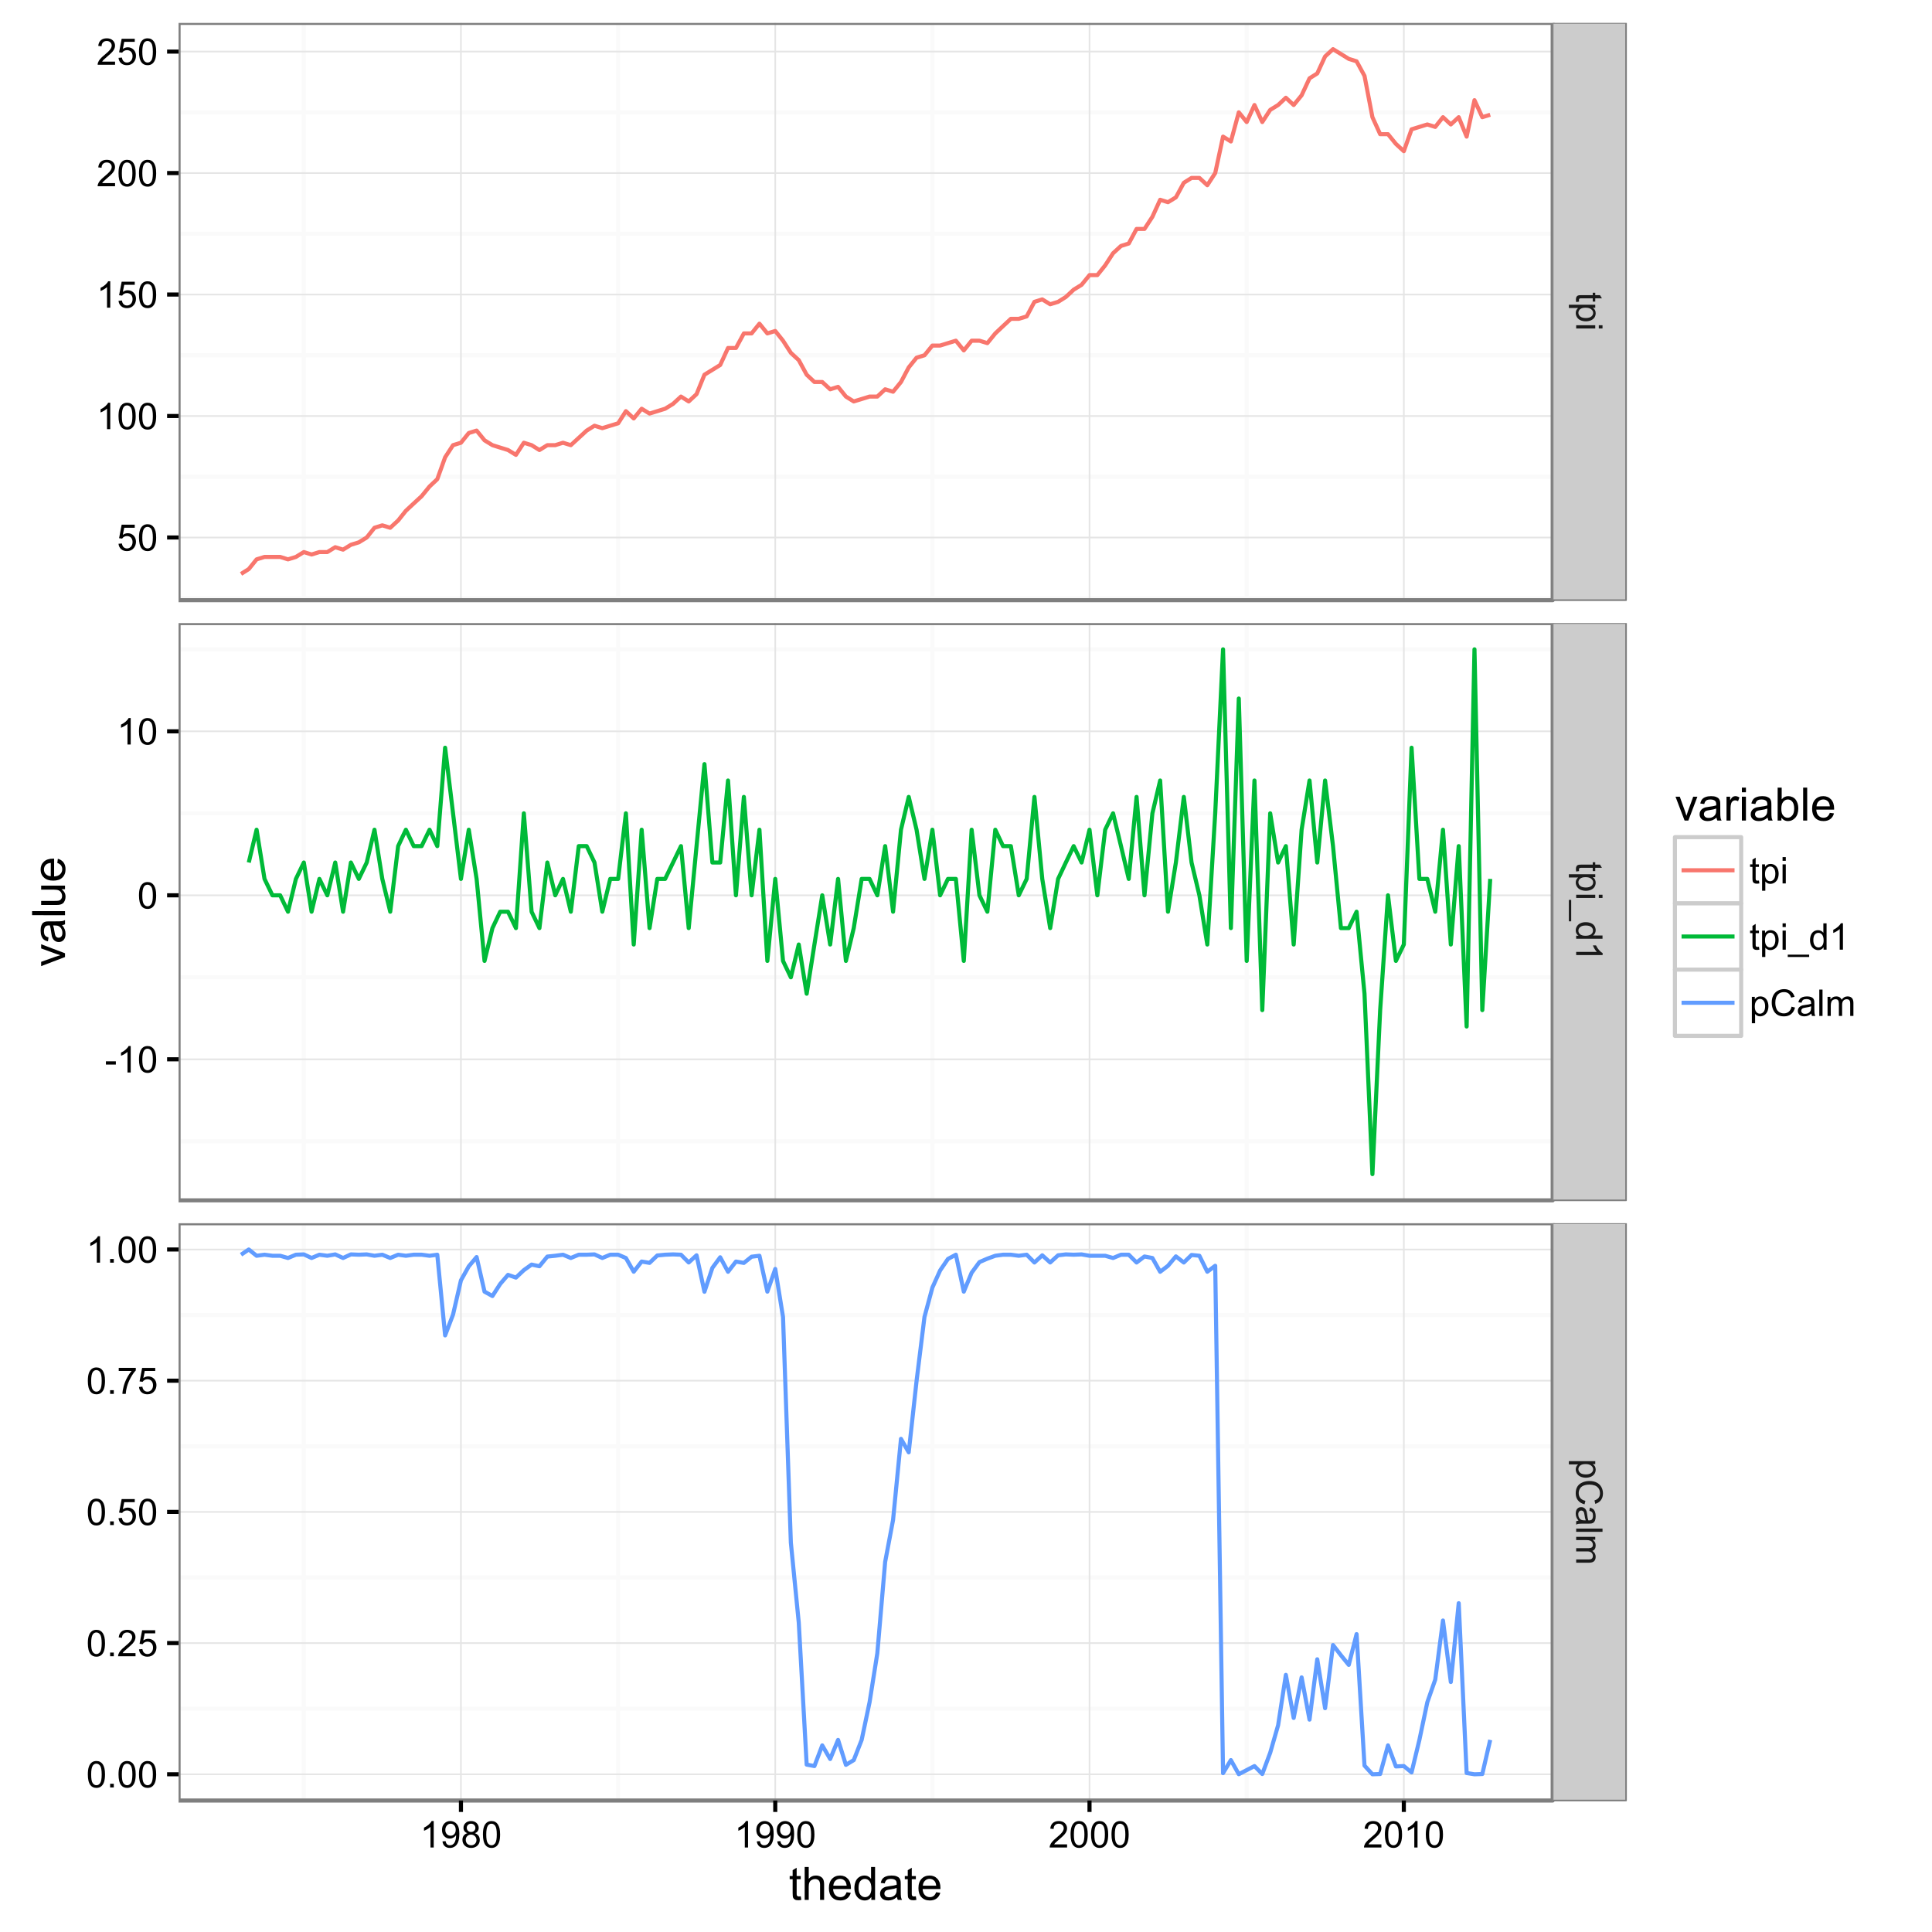 <?xml version="1.0" encoding="UTF-8"?>
<svg xmlns="http://www.w3.org/2000/svg" xmlns:xlink="http://www.w3.org/1999/xlink" width="504pt" height="504pt" viewBox="0 0 504 504" version="1.1">
<defs>
<g>
<symbol overflow="visible" id="glyph0-0">
<path style="stroke:none;" d="M 0.398 -1.801 L 1.285 -1.875 C 1.348 -1.441 1.5 -1.117 1.742 -0.902 C 1.977 -0.684 2.266 -0.574 2.605 -0.578 C 3.008 -0.574 3.352 -0.727 3.637 -1.035 C 3.914 -1.34 4.055 -1.746 4.059 -2.254 C 4.055 -2.734 3.918 -3.113 3.652 -3.395 C 3.379 -3.668 3.027 -3.809 2.594 -3.812 C 2.316 -3.809 2.07 -3.746 1.855 -3.625 C 1.633 -3.5 1.461 -3.34 1.34 -3.145 L 0.547 -3.25 L 1.215 -6.777 L 4.633 -6.777 L 4.633 -5.973 L 1.891 -5.973 L 1.52 -4.125 C 1.926 -4.41 2.359 -4.551 2.816 -4.555 C 3.414 -4.551 3.922 -4.344 4.336 -3.93 C 4.746 -3.512 4.949 -2.977 4.953 -2.328 C 4.949 -1.703 4.77 -1.168 4.41 -0.719 C 3.969 -0.16 3.367 0.117 2.605 0.117 C 1.977 0.117 1.465 -0.055 1.074 -0.406 C 0.676 -0.754 0.453 -1.219 0.398 -1.801 Z M 0.398 -1.801 "/>
</symbol>
<symbol overflow="visible" id="glyph0-1">
<path style="stroke:none;" d="M 0.398 -3.391 C 0.398 -4.199 0.48 -4.852 0.648 -5.352 C 0.812 -5.844 1.062 -6.227 1.395 -6.496 C 1.723 -6.762 2.137 -6.895 2.641 -6.898 C 3.004 -6.895 3.328 -6.82 3.609 -6.676 C 3.887 -6.523 4.113 -6.312 4.297 -6.035 C 4.477 -5.754 4.621 -5.41 4.723 -5.012 C 4.824 -4.605 4.875 -4.066 4.879 -3.391 C 4.875 -2.582 4.793 -1.93 4.629 -1.438 C 4.465 -0.938 4.215 -0.555 3.887 -0.289 C 3.555 -0.016 3.141 0.117 2.641 0.117 C 1.973 0.117 1.453 -0.117 1.078 -0.594 C 0.625 -1.164 0.398 -2.098 0.398 -3.391 Z M 1.266 -3.391 C 1.266 -2.258 1.395 -1.508 1.66 -1.137 C 1.922 -0.762 2.25 -0.574 2.641 -0.578 C 3.023 -0.574 3.348 -0.762 3.613 -1.141 C 3.875 -1.512 4.008 -2.262 4.012 -3.391 C 4.008 -4.52 3.875 -5.27 3.613 -5.645 C 3.348 -6.012 3.02 -6.199 2.629 -6.203 C 2.238 -6.199 1.93 -6.035 1.703 -5.711 C 1.41 -5.289 1.266 -4.516 1.266 -3.391 Z M 1.266 -3.391 "/>
</symbol>
<symbol overflow="visible" id="glyph0-2">
<path style="stroke:none;" d="M 3.578 0 L 2.734 0 L 2.734 -5.375 C 2.527 -5.18 2.262 -4.988 1.934 -4.793 C 1.602 -4.598 1.305 -4.453 1.047 -4.359 L 1.047 -5.176 C 1.516 -5.395 1.926 -5.664 2.281 -5.98 C 2.633 -6.293 2.883 -6.598 3.031 -6.898 L 3.578 -6.898 Z M 3.578 0 "/>
</symbol>
<symbol overflow="visible" id="glyph0-3">
<path style="stroke:none;" d="M 4.832 -0.812 L 4.832 0 L 0.289 0 C 0.281 -0.203 0.316 -0.398 0.391 -0.586 C 0.504 -0.895 0.688 -1.199 0.945 -1.5 C 1.195 -1.797 1.562 -2.141 2.047 -2.539 C 2.789 -3.148 3.297 -3.637 3.562 -3.996 C 3.824 -4.352 3.953 -4.688 3.957 -5.012 C 3.953 -5.34 3.836 -5.621 3.598 -5.855 C 3.355 -6.082 3.043 -6.199 2.664 -6.203 C 2.254 -6.199 1.93 -6.078 1.688 -5.836 C 1.441 -5.59 1.316 -5.25 1.316 -4.824 L 0.449 -4.914 C 0.508 -5.559 0.73 -6.051 1.121 -6.391 C 1.504 -6.727 2.023 -6.895 2.68 -6.898 C 3.336 -6.895 3.859 -6.715 4.246 -6.352 C 4.629 -5.984 4.82 -5.531 4.824 -4.992 C 4.82 -4.715 4.766 -4.441 4.652 -4.18 C 4.539 -3.91 4.352 -3.633 4.094 -3.34 C 3.832 -3.047 3.398 -2.645 2.793 -2.133 C 2.285 -1.707 1.961 -1.418 1.816 -1.266 C 1.672 -1.113 1.551 -0.961 1.461 -0.812 Z M 4.832 -0.812 "/>
</symbol>
<symbol overflow="visible" id="glyph0-4">
<path style="stroke:none;" d="M 0.305 -2.062 L 0.305 -2.91 L 2.898 -2.91 L 2.898 -2.062 Z M 0.305 -2.062 "/>
</symbol>
<symbol overflow="visible" id="glyph0-5">
<path style="stroke:none;" d="M 0.871 0 L 0.871 -0.961 L 1.832 -0.961 L 1.832 0 Z M 0.871 0 "/>
</symbol>
<symbol overflow="visible" id="glyph0-6">
<path style="stroke:none;" d="M 0.453 -5.973 L 0.453 -6.781 L 4.902 -6.781 L 4.902 -6.125 C 4.461 -5.656 4.027 -5.039 3.602 -4.27 C 3.168 -3.496 2.836 -2.703 2.605 -1.891 C 2.434 -1.312 2.324 -0.684 2.281 0 L 1.414 0 C 1.422 -0.539 1.531 -1.191 1.734 -1.961 C 1.938 -2.723 2.227 -3.461 2.609 -4.176 C 2.984 -4.883 3.391 -5.48 3.82 -5.973 Z M 0.453 -5.973 "/>
</symbol>
<symbol overflow="visible" id="glyph0-7">
<path style="stroke:none;" d="M 0.523 -1.59 L 1.336 -1.664 C 1.402 -1.281 1.531 -1.004 1.727 -0.836 C 1.918 -0.66 2.168 -0.574 2.477 -0.578 C 2.73 -0.574 2.957 -0.633 3.156 -0.754 C 3.348 -0.871 3.508 -1.031 3.637 -1.23 C 3.758 -1.426 3.863 -1.691 3.949 -2.031 C 4.035 -2.367 4.078 -2.711 4.078 -3.066 C 4.078 -3.098 4.074 -3.156 4.074 -3.234 C 3.902 -2.965 3.672 -2.746 3.383 -2.578 C 3.086 -2.41 2.77 -2.324 2.434 -2.328 C 1.859 -2.324 1.379 -2.531 0.988 -2.945 C 0.594 -3.355 0.398 -3.898 0.398 -4.578 C 0.398 -5.273 0.602 -5.836 1.016 -6.262 C 1.422 -6.684 1.938 -6.895 2.559 -6.898 C 3.004 -6.895 3.414 -6.777 3.785 -6.539 C 4.152 -6.297 4.434 -5.953 4.629 -5.512 C 4.82 -5.062 4.914 -4.418 4.918 -3.578 C 4.914 -2.695 4.82 -1.996 4.629 -1.477 C 4.438 -0.957 4.152 -0.559 3.777 -0.289 C 3.398 -0.016 2.957 0.117 2.457 0.117 C 1.914 0.117 1.477 -0.031 1.137 -0.328 C 0.797 -0.625 0.59 -1.043 0.523 -1.59 Z M 3.98 -4.621 C 3.977 -5.102 3.848 -5.484 3.594 -5.773 C 3.332 -6.055 3.023 -6.199 2.664 -6.203 C 2.285 -6.199 1.957 -6.047 1.684 -5.742 C 1.402 -5.434 1.266 -5.035 1.266 -4.551 C 1.266 -4.109 1.395 -3.754 1.66 -3.484 C 1.922 -3.207 2.25 -3.07 2.641 -3.074 C 3.027 -3.07 3.348 -3.207 3.602 -3.484 C 3.852 -3.754 3.977 -4.133 3.98 -4.621 Z M 3.98 -4.621 "/>
</symbol>
<symbol overflow="visible" id="glyph0-8">
<path style="stroke:none;" d="M 1.695 -3.727 C 1.344 -3.852 1.086 -4.031 0.918 -4.273 C 0.746 -4.508 0.66 -4.793 0.664 -5.129 C 0.66 -5.625 0.84 -6.047 1.203 -6.387 C 1.559 -6.727 2.039 -6.895 2.641 -6.898 C 3.238 -6.895 3.719 -6.723 4.086 -6.375 C 4.449 -6.027 4.633 -5.602 4.637 -5.105 C 4.633 -4.781 4.551 -4.504 4.383 -4.27 C 4.215 -4.031 3.961 -3.852 3.625 -3.727 C 4.043 -3.586 4.363 -3.363 4.586 -3.059 C 4.805 -2.754 4.914 -2.387 4.918 -1.965 C 4.914 -1.371 4.707 -0.879 4.293 -0.48 C 3.875 -0.082 3.328 0.117 2.652 0.117 C 1.973 0.117 1.426 -0.082 1.012 -0.484 C 0.594 -0.883 0.387 -1.383 0.391 -1.988 C 0.387 -2.43 0.5 -2.805 0.73 -3.109 C 0.953 -3.41 1.273 -3.617 1.695 -3.727 Z M 1.527 -5.156 C 1.523 -4.828 1.629 -4.562 1.84 -4.359 C 2.051 -4.152 2.32 -4.047 2.656 -4.051 C 2.977 -4.047 3.246 -4.148 3.457 -4.355 C 3.664 -4.559 3.766 -4.812 3.77 -5.109 C 3.766 -5.418 3.66 -5.676 3.445 -5.891 C 3.23 -6.098 2.965 -6.203 2.648 -6.207 C 2.324 -6.203 2.055 -6.102 1.844 -5.895 C 1.629 -5.688 1.523 -5.441 1.527 -5.156 Z M 1.258 -1.984 C 1.254 -1.738 1.309 -1.504 1.426 -1.281 C 1.535 -1.055 1.707 -0.883 1.934 -0.762 C 2.16 -0.637 2.402 -0.574 2.664 -0.578 C 3.062 -0.574 3.395 -0.703 3.66 -0.965 C 3.922 -1.223 4.055 -1.551 4.055 -1.953 C 4.055 -2.355 3.918 -2.691 3.648 -2.961 C 3.375 -3.223 3.035 -3.355 2.633 -3.359 C 2.234 -3.355 1.906 -3.227 1.648 -2.965 C 1.383 -2.703 1.254 -2.375 1.258 -1.984 Z M 1.258 -1.984 "/>
</symbol>
<symbol overflow="visible" id="glyph0-9">
<path style="stroke:none;" d="M 2.477 -0.754 L 2.598 -0.008 C 2.355 0.043 2.145 0.062 1.961 0.066 C 1.652 0.062 1.414 0.02 1.246 -0.078 C 1.074 -0.172 0.957 -0.301 0.891 -0.461 C 0.82 -0.617 0.785 -0.949 0.789 -1.457 L 0.789 -4.32 L 0.168 -4.32 L 0.168 -4.977 L 0.789 -4.977 L 0.789 -6.211 L 1.625 -6.719 L 1.625 -4.977 L 2.477 -4.977 L 2.477 -4.32 L 1.625 -4.32 L 1.625 -1.41 C 1.621 -1.168 1.637 -1.012 1.668 -0.945 C 1.695 -0.875 1.746 -0.82 1.816 -0.781 C 1.883 -0.738 1.977 -0.719 2.105 -0.723 C 2.195 -0.719 2.32 -0.73 2.477 -0.754 Z M 2.477 -0.754 "/>
</symbol>
<symbol overflow="visible" id="glyph0-10">
<path style="stroke:none;" d="M 0.633 1.906 L 0.633 -4.977 L 1.402 -4.977 L 1.402 -4.332 C 1.578 -4.582 1.785 -4.773 2.016 -4.898 C 2.242 -5.023 2.516 -5.086 2.844 -5.09 C 3.266 -5.086 3.641 -4.977 3.969 -4.762 C 4.289 -4.539 4.535 -4.23 4.703 -3.836 C 4.867 -3.434 4.949 -2.996 4.953 -2.527 C 4.949 -2.012 4.859 -1.555 4.68 -1.148 C 4.496 -0.742 4.23 -0.43 3.883 -0.211 C 3.531 0.004 3.164 0.109 2.785 0.113 C 2.5 0.109 2.25 0.055 2.027 -0.062 C 1.801 -0.18 1.617 -0.332 1.477 -0.516 L 1.477 1.906 Z M 1.398 -2.461 C 1.395 -1.82 1.523 -1.344 1.785 -1.039 C 2.043 -0.73 2.355 -0.578 2.727 -0.582 C 3.098 -0.578 3.422 -0.738 3.691 -1.055 C 3.957 -1.371 4.09 -1.863 4.094 -2.531 C 4.09 -3.164 3.957 -3.637 3.699 -3.957 C 3.434 -4.27 3.125 -4.43 2.766 -4.43 C 2.406 -4.43 2.086 -4.262 1.812 -3.926 C 1.531 -3.59 1.395 -3.102 1.398 -2.461 Z M 1.398 -2.461 "/>
</symbol>
<symbol overflow="visible" id="glyph0-11">
<path style="stroke:none;" d="M 0.637 -5.902 L 0.637 -6.871 L 1.48 -6.871 L 1.48 -5.902 Z M 0.637 0 L 0.637 -4.977 L 1.48 -4.977 L 1.48 0 Z M 0.637 0 "/>
</symbol>
<symbol overflow="visible" id="glyph0-12">
<path style="stroke:none;" d="M -0.145 1.906 L -0.145 1.297 L 5.445 1.297 L 5.445 1.906 Z M -0.145 1.906 "/>
</symbol>
<symbol overflow="visible" id="glyph0-13">
<path style="stroke:none;" d="M 3.863 0 L 3.863 -0.629 C 3.543 -0.133 3.078 0.109 2.469 0.113 C 2.07 0.109 1.707 0.004 1.375 -0.215 C 1.039 -0.43 0.781 -0.734 0.602 -1.129 C 0.418 -1.52 0.328 -1.973 0.328 -2.484 C 0.328 -2.98 0.41 -3.43 0.574 -3.836 C 0.738 -4.238 0.984 -4.547 1.32 -4.766 C 1.648 -4.977 2.02 -5.086 2.434 -5.09 C 2.73 -5.086 3 -5.023 3.234 -4.898 C 3.469 -4.773 3.656 -4.609 3.805 -4.406 L 3.805 -6.871 L 4.645 -6.871 L 4.645 0 Z M 1.195 -2.484 C 1.195 -1.844 1.328 -1.367 1.598 -1.055 C 1.863 -0.738 2.18 -0.578 2.551 -0.582 C 2.914 -0.578 3.227 -0.73 3.488 -1.031 C 3.742 -1.332 3.871 -1.793 3.875 -2.414 C 3.871 -3.094 3.742 -3.594 3.48 -3.914 C 3.219 -4.23 2.895 -4.387 2.512 -4.391 C 2.133 -4.387 1.82 -4.234 1.57 -3.93 C 1.32 -3.621 1.195 -3.141 1.195 -2.484 Z M 1.195 -2.484 "/>
</symbol>
<symbol overflow="visible" id="glyph0-14">
<path style="stroke:none;" d="M 5.645 -2.41 L 6.555 -2.18 C 6.359 -1.43 6.016 -0.859 5.523 -0.469 C 5.027 -0.078 4.422 0.117 3.707 0.117 C 2.965 0.117 2.363 -0.031 1.898 -0.336 C 1.434 -0.633 1.078 -1.07 0.84 -1.645 C 0.594 -2.215 0.473 -2.828 0.477 -3.488 C 0.473 -4.199 0.609 -4.824 0.887 -5.359 C 1.156 -5.891 1.547 -6.297 2.055 -6.574 C 2.559 -6.848 3.113 -6.984 3.723 -6.988 C 4.406 -6.984 4.984 -6.809 5.457 -6.461 C 5.922 -6.109 6.25 -5.617 6.438 -4.988 L 5.539 -4.777 C 5.375 -5.273 5.145 -5.637 4.844 -5.867 C 4.539 -6.094 4.16 -6.211 3.703 -6.211 C 3.172 -6.211 2.73 -6.082 2.379 -5.832 C 2.023 -5.574 1.773 -5.234 1.629 -4.812 C 1.484 -4.383 1.41 -3.945 1.414 -3.492 C 1.41 -2.906 1.496 -2.395 1.668 -1.961 C 1.836 -1.523 2.102 -1.199 2.465 -0.984 C 2.82 -0.766 3.211 -0.656 3.633 -0.66 C 4.141 -0.656 4.57 -0.805 4.926 -1.102 C 5.277 -1.395 5.516 -1.828 5.645 -2.41 Z M 5.645 -2.41 "/>
</symbol>
<symbol overflow="visible" id="glyph0-15">
<path style="stroke:none;" d="M 3.883 -0.613 C 3.566 -0.344 3.266 -0.156 2.98 -0.051 C 2.688 0.059 2.375 0.109 2.047 0.113 C 1.496 0.109 1.078 -0.02 0.785 -0.285 C 0.492 -0.551 0.344 -0.895 0.348 -1.312 C 0.344 -1.555 0.398 -1.777 0.512 -1.98 C 0.621 -2.18 0.77 -2.34 0.949 -2.465 C 1.129 -2.586 1.328 -2.68 1.555 -2.742 C 1.719 -2.785 1.969 -2.824 2.305 -2.867 C 2.984 -2.945 3.488 -3.043 3.812 -3.16 C 3.812 -3.27 3.812 -3.344 3.816 -3.379 C 3.812 -3.719 3.734 -3.961 3.578 -4.105 C 3.359 -4.293 3.039 -4.387 2.617 -4.391 C 2.215 -4.387 1.922 -4.32 1.734 -4.184 C 1.547 -4.043 1.406 -3.797 1.316 -3.445 L 0.492 -3.559 C 0.566 -3.906 0.688 -4.191 0.863 -4.41 C 1.031 -4.625 1.281 -4.793 1.605 -4.914 C 1.93 -5.027 2.305 -5.086 2.738 -5.09 C 3.16 -5.086 3.508 -5.035 3.773 -4.938 C 4.039 -4.836 4.234 -4.711 4.359 -4.562 C 4.484 -4.41 4.57 -4.219 4.621 -3.988 C 4.648 -3.844 4.664 -3.586 4.664 -3.211 L 4.664 -2.086 C 4.664 -1.301 4.68 -0.805 4.719 -0.598 C 4.75 -0.387 4.82 -0.188 4.93 0 L 4.051 0 C 3.957 -0.172 3.902 -0.375 3.883 -0.613 Z M 3.812 -2.5 C 3.504 -2.371 3.043 -2.266 2.434 -2.18 C 2.082 -2.129 1.836 -2.07 1.695 -2.012 C 1.547 -1.945 1.438 -1.855 1.363 -1.734 C 1.281 -1.613 1.242 -1.48 1.246 -1.336 C 1.242 -1.109 1.328 -0.922 1.5 -0.773 C 1.672 -0.621 1.922 -0.543 2.25 -0.547 C 2.574 -0.543 2.863 -0.617 3.117 -0.762 C 3.367 -0.902 3.551 -1.094 3.676 -1.344 C 3.762 -1.531 3.809 -1.812 3.812 -2.188 Z M 3.812 -2.5 "/>
</symbol>
<symbol overflow="visible" id="glyph0-16">
<path style="stroke:none;" d="M 0.613 0 L 0.613 -6.871 L 1.457 -6.871 L 1.457 0 Z M 0.613 0 "/>
</symbol>
<symbol overflow="visible" id="glyph0-17">
<path style="stroke:none;" d="M 0.633 0 L 0.633 -4.977 L 1.387 -4.977 L 1.387 -4.281 C 1.539 -4.52 1.746 -4.715 2.008 -4.867 C 2.266 -5.012 2.562 -5.086 2.898 -5.09 C 3.262 -5.086 3.562 -5.008 3.801 -4.859 C 4.035 -4.703 4.203 -4.492 4.305 -4.219 C 4.695 -4.797 5.207 -5.086 5.84 -5.09 C 6.332 -5.086 6.711 -4.949 6.98 -4.68 C 7.242 -4.402 7.375 -3.98 7.379 -3.418 L 7.379 0 L 6.539 0 L 6.539 -3.137 C 6.539 -3.469 6.512 -3.711 6.457 -3.863 C 6.402 -4.008 6.301 -4.129 6.16 -4.223 C 6.012 -4.312 5.844 -4.359 5.652 -4.359 C 5.301 -4.359 5.012 -4.242 4.781 -4.008 C 4.547 -3.773 4.43 -3.398 4.434 -2.891 L 4.434 0 L 3.59 0 L 3.59 -3.234 C 3.586 -3.609 3.516 -3.891 3.383 -4.078 C 3.242 -4.266 3.02 -4.359 2.711 -4.359 C 2.469 -4.359 2.25 -4.297 2.051 -4.172 C 1.848 -4.047 1.699 -3.863 1.613 -3.621 C 1.52 -3.379 1.477 -3.031 1.477 -2.582 L 1.477 0 Z M 0.633 0 "/>
</symbol>
<symbol overflow="visible" id="glyph1-0">
<path style="stroke:none;" d="M 0.754 2.477 L 0.008 2.598 C -0.043 2.355 -0.062 2.145 -0.066 1.961 C -0.062 1.652 -0.02 1.414 0.078 1.246 C 0.172 1.074 0.301 0.957 0.461 0.891 C 0.617 0.82 0.949 0.785 1.457 0.789 L 4.32 0.789 L 4.32 0.168 L 4.977 0.168 L 4.977 0.789 L 6.211 0.789 L 6.719 1.625 L 4.977 1.625 L 4.977 2.477 L 4.32 2.477 L 4.32 1.625 L 1.41 1.625 C 1.168 1.621 1.012 1.637 0.945 1.668 C 0.875 1.695 0.82 1.746 0.781 1.816 C 0.738 1.883 0.719 1.977 0.723 2.105 C 0.719 2.195 0.73 2.32 0.754 2.477 Z M 0.754 2.477 "/>
</symbol>
<symbol overflow="visible" id="glyph1-1">
<path style="stroke:none;" d="M -1.906 0.633 L 4.977 0.633 L 4.977 1.402 L 4.332 1.402 C 4.582 1.578 4.773 1.785 4.898 2.016 C 5.023 2.242 5.086 2.516 5.09 2.844 C 5.086 3.266 4.977 3.641 4.762 3.969 C 4.539 4.289 4.23 4.535 3.836 4.703 C 3.434 4.867 2.996 4.949 2.527 4.953 C 2.012 4.949 1.555 4.859 1.148 4.68 C 0.742 4.496 0.43 4.23 0.211 3.883 C -0.004 3.531 -0.109 3.164 -0.113 2.785 C -0.109 2.5 -0.055 2.25 0.062 2.027 C 0.18 1.801 0.332 1.617 0.516 1.477 L -1.906 1.477 Z M 2.461 1.398 C 1.82 1.395 1.344 1.523 1.039 1.785 C 0.73 2.043 0.578 2.355 0.582 2.727 C 0.578 3.098 0.738 3.422 1.055 3.691 C 1.371 3.957 1.863 4.09 2.531 4.094 C 3.164 4.09 3.637 3.957 3.957 3.699 C 4.27 3.434 4.43 3.125 4.43 2.766 C 4.43 2.406 4.262 2.086 3.926 1.812 C 3.59 1.531 3.102 1.395 2.461 1.398 Z M 2.461 1.398 "/>
</symbol>
<symbol overflow="visible" id="glyph1-2">
<path style="stroke:none;" d="M 5.902 0.637 L 6.871 0.637 L 6.871 1.48 L 5.902 1.48 Z M 0 0.637 L 4.977 0.637 L 4.977 1.48 L 0 1.48 Z M 0 0.637 "/>
</symbol>
<symbol overflow="visible" id="glyph1-3">
<path style="stroke:none;" d="M -1.906 -0.145 L -1.297 -0.145 L -1.297 5.445 L -1.906 5.445 Z M -1.906 -0.145 "/>
</symbol>
<symbol overflow="visible" id="glyph1-4">
<path style="stroke:none;" d="M 0 3.863 L 0.629 3.863 C 0.133 3.543 -0.109 3.078 -0.113 2.469 C -0.109 2.07 -0.004 1.707 0.215 1.375 C 0.43 1.039 0.734 0.781 1.129 0.602 C 1.52 0.418 1.973 0.328 2.484 0.328 C 2.98 0.328 3.43 0.41 3.836 0.574 C 4.238 0.738 4.547 0.984 4.766 1.32 C 4.977 1.648 5.086 2.02 5.09 2.434 C 5.086 2.73 5.023 3 4.898 3.234 C 4.773 3.469 4.609 3.656 4.406 3.805 L 6.871 3.805 L 6.871 4.645 L 0 4.645 Z M 2.484 1.195 C 1.844 1.195 1.367 1.328 1.055 1.598 C 0.738 1.863 0.578 2.18 0.582 2.551 C 0.578 2.914 0.73 3.227 1.031 3.488 C 1.332 3.742 1.793 3.871 2.414 3.875 C 3.094 3.871 3.594 3.742 3.914 3.48 C 4.23 3.219 4.387 2.895 4.391 2.512 C 4.387 2.133 4.234 1.82 3.93 1.57 C 3.621 1.32 3.141 1.195 2.484 1.195 Z M 2.484 1.195 "/>
</symbol>
<symbol overflow="visible" id="glyph1-5">
<path style="stroke:none;" d="M 0 3.578 L 0 2.734 L 5.375 2.734 C 5.18 2.527 4.988 2.262 4.793 1.934 C 4.598 1.602 4.453 1.305 4.359 1.047 L 5.176 1.047 C 5.395 1.516 5.664 1.926 5.98 2.281 C 6.293 2.633 6.598 2.883 6.898 3.031 L 6.898 3.578 Z M 0 3.578 "/>
</symbol>
<symbol overflow="visible" id="glyph1-6">
<path style="stroke:none;" d="M 2.41 5.645 L 2.18 6.555 C 1.43 6.359 0.859 6.016 0.469 5.523 C 0.078 5.027 -0.117 4.422 -0.117 3.707 C -0.117 2.965 0.031 2.363 0.336 1.898 C 0.633 1.434 1.07 1.078 1.645 0.84 C 2.215 0.594 2.828 0.473 3.488 0.477 C 4.199 0.473 4.824 0.609 5.359 0.887 C 5.891 1.156 6.297 1.547 6.574 2.055 C 6.848 2.559 6.984 3.113 6.988 3.723 C 6.984 4.406 6.809 4.984 6.461 5.457 C 6.109 5.922 5.617 6.25 4.988 6.438 L 4.777 5.539 C 5.273 5.375 5.637 5.145 5.867 4.844 C 6.094 4.539 6.211 4.16 6.211 3.703 C 6.211 3.172 6.082 2.73 5.832 2.379 C 5.574 2.023 5.234 1.773 4.812 1.629 C 4.383 1.484 3.945 1.41 3.492 1.414 C 2.906 1.41 2.395 1.496 1.961 1.668 C 1.523 1.836 1.199 2.102 0.984 2.465 C 0.766 2.82 0.656 3.211 0.66 3.633 C 0.656 4.141 0.805 4.57 1.102 4.926 C 1.395 5.277 1.828 5.516 2.41 5.645 Z M 2.41 5.645 "/>
</symbol>
<symbol overflow="visible" id="glyph1-7">
<path style="stroke:none;" d="M 0.613 3.883 C 0.344 3.566 0.156 3.266 0.051 2.98 C -0.059 2.688 -0.109 2.375 -0.113 2.047 C -0.109 1.496 0.02 1.078 0.285 0.785 C 0.551 0.492 0.895 0.344 1.312 0.348 C 1.555 0.344 1.777 0.398 1.98 0.512 C 2.18 0.621 2.34 0.77 2.465 0.949 C 2.586 1.129 2.68 1.328 2.742 1.555 C 2.785 1.719 2.824 1.969 2.867 2.305 C 2.945 2.984 3.043 3.488 3.16 3.812 C 3.27 3.812 3.344 3.812 3.379 3.816 C 3.719 3.812 3.961 3.734 4.105 3.578 C 4.293 3.359 4.387 3.039 4.391 2.617 C 4.387 2.215 4.32 1.922 4.184 1.734 C 4.043 1.547 3.797 1.406 3.445 1.316 L 3.559 0.492 C 3.906 0.566 4.191 0.688 4.41 0.863 C 4.625 1.031 4.793 1.281 4.914 1.605 C 5.027 1.93 5.086 2.305 5.09 2.738 C 5.086 3.16 5.035 3.508 4.938 3.773 C 4.836 4.039 4.711 4.234 4.562 4.359 C 4.41 4.484 4.219 4.57 3.988 4.621 C 3.844 4.648 3.586 4.664 3.211 4.664 L 2.086 4.664 C 1.301 4.664 0.805 4.68 0.598 4.719 C 0.387 4.75 0.188 4.82 0 4.93 L 0 4.051 C 0.172 3.957 0.375 3.902 0.613 3.883 Z M 2.5 3.812 C 2.371 3.504 2.266 3.043 2.18 2.434 C 2.129 2.082 2.07 1.836 2.012 1.695 C 1.945 1.547 1.855 1.438 1.734 1.363 C 1.613 1.281 1.48 1.242 1.336 1.246 C 1.109 1.242 0.922 1.328 0.773 1.5 C 0.621 1.672 0.543 1.922 0.547 2.25 C 0.543 2.574 0.617 2.863 0.762 3.117 C 0.902 3.367 1.094 3.551 1.344 3.676 C 1.531 3.762 1.812 3.809 2.188 3.812 Z M 2.5 3.812 "/>
</symbol>
<symbol overflow="visible" id="glyph1-8">
<path style="stroke:none;" d="M 0 0.613 L 6.871 0.613 L 6.871 1.457 L 0 1.457 Z M 0 0.613 "/>
</symbol>
<symbol overflow="visible" id="glyph1-9">
<path style="stroke:none;" d="M 0 0.633 L 4.977 0.633 L 4.977 1.387 L 4.281 1.387 C 4.52 1.539 4.715 1.746 4.867 2.008 C 5.012 2.266 5.086 2.562 5.09 2.898 C 5.086 3.262 5.008 3.562 4.859 3.801 C 4.703 4.035 4.492 4.203 4.219 4.305 C 4.797 4.695 5.086 5.207 5.09 5.84 C 5.086 6.332 4.949 6.711 4.68 6.98 C 4.402 7.242 3.98 7.375 3.418 7.379 L 0 7.379 L 0 6.539 L 3.137 6.539 C 3.469 6.539 3.711 6.512 3.863 6.457 C 4.008 6.402 4.129 6.301 4.223 6.16 C 4.312 6.012 4.359 5.844 4.359 5.652 C 4.359 5.301 4.242 5.012 4.008 4.781 C 3.773 4.547 3.398 4.43 2.891 4.434 L 0 4.434 L 0 3.59 L 3.234 3.59 C 3.609 3.586 3.891 3.516 4.078 3.383 C 4.266 3.242 4.359 3.02 4.359 2.711 C 4.359 2.469 4.297 2.25 4.172 2.051 C 4.047 1.848 3.863 1.699 3.621 1.613 C 3.379 1.52 3.031 1.477 2.582 1.477 L 0 1.477 Z M 0 0.633 "/>
</symbol>
<symbol overflow="visible" id="glyph2-0">
<path style="stroke:none;" d="M 3.094 -0.945 L 3.246 -0.012 C 2.949 0.051 2.684 0.082 2.449 0.082 C 2.066 0.082 1.77 0.023 1.559 -0.098 C 1.348 -0.219 1.199 -0.379 1.113 -0.578 C 1.027 -0.773 0.984 -1.188 0.984 -1.82 L 0.984 -5.402 L 0.211 -5.402 L 0.211 -6.223 L 0.984 -6.223 L 0.984 -7.766 L 2.031 -8.398 L 2.031 -6.223 L 3.094 -6.223 L 3.094 -5.402 L 2.031 -5.402 L 2.031 -1.766 C 2.027 -1.461 2.047 -1.27 2.086 -1.184 C 2.125 -1.098 2.184 -1.027 2.27 -0.977 C 2.352 -0.926 2.473 -0.902 2.633 -0.902 C 2.742 -0.902 2.898 -0.914 3.094 -0.945 Z M 3.094 -0.945 "/>
</symbol>
<symbol overflow="visible" id="glyph2-1">
<path style="stroke:none;" d="M 0.789 0 L 0.789 -8.59 L 1.844 -8.59 L 1.844 -5.508 C 2.336 -6.078 2.957 -6.363 3.711 -6.363 C 4.164 -6.363 4.566 -6.27 4.91 -6.09 C 5.25 -5.906 5.492 -5.656 5.641 -5.34 C 5.785 -5.016 5.859 -4.551 5.859 -3.945 L 5.859 0 L 4.805 0 L 4.805 -3.945 C 4.805 -4.469 4.688 -4.852 4.461 -5.094 C 4.227 -5.328 3.906 -5.449 3.492 -5.453 C 3.18 -5.449 2.883 -5.367 2.609 -5.211 C 2.328 -5.047 2.133 -4.828 2.02 -4.551 C 1.898 -4.273 1.84 -3.891 1.844 -3.406 L 1.844 0 Z M 0.789 0 "/>
</symbol>
<symbol overflow="visible" id="glyph2-2">
<path style="stroke:none;" d="M 5.051 -2.004 L 6.141 -1.867 C 5.969 -1.23 5.648 -0.738 5.184 -0.387 C 4.719 -0.035 4.125 0.141 3.406 0.141 C 2.492 0.141 1.77 -0.137 1.238 -0.699 C 0.699 -1.254 0.434 -2.043 0.438 -3.059 C 0.434 -4.105 0.703 -4.918 1.246 -5.496 C 1.781 -6.074 2.48 -6.363 3.344 -6.363 C 4.176 -6.363 4.855 -6.078 5.383 -5.512 C 5.91 -4.945 6.176 -4.148 6.176 -3.125 C 6.176 -3.059 6.172 -2.965 6.172 -2.844 L 1.531 -2.844 C 1.562 -2.156 1.758 -1.633 2.109 -1.27 C 2.457 -0.906 2.891 -0.727 3.41 -0.727 C 3.797 -0.727 4.125 -0.828 4.402 -1.031 C 4.672 -1.234 4.891 -1.559 5.051 -2.004 Z M 1.586 -3.711 L 5.062 -3.711 C 5.016 -4.227 4.883 -4.621 4.664 -4.887 C 4.328 -5.293 3.891 -5.496 3.359 -5.496 C 2.871 -5.496 2.465 -5.332 2.137 -5.008 C 1.805 -4.684 1.621 -4.25 1.586 -3.711 Z M 1.586 -3.711 "/>
</symbol>
<symbol overflow="visible" id="glyph2-3">
<path style="stroke:none;" d="M 4.828 0 L 4.828 -0.785 C 4.43 -0.168 3.848 0.141 3.086 0.141 C 2.59 0.141 2.133 0.004 1.719 -0.27 C 1.297 -0.543 0.977 -0.922 0.75 -1.414 C 0.523 -1.898 0.41 -2.465 0.41 -3.105 C 0.41 -3.727 0.512 -4.289 0.719 -4.797 C 0.926 -5.301 1.238 -5.688 1.652 -5.957 C 2.066 -6.227 2.527 -6.363 3.039 -6.363 C 3.41 -6.363 3.746 -6.281 4.043 -6.125 C 4.336 -5.965 4.574 -5.762 4.758 -5.508 L 4.758 -8.59 L 5.805 -8.59 L 5.805 0 Z M 1.492 -3.105 C 1.488 -2.309 1.656 -1.711 1.996 -1.316 C 2.328 -0.922 2.727 -0.727 3.188 -0.727 C 3.648 -0.727 4.039 -0.914 4.359 -1.293 C 4.68 -1.668 4.84 -2.242 4.844 -3.016 C 4.84 -3.867 4.676 -4.492 4.352 -4.895 C 4.02 -5.289 3.617 -5.488 3.141 -5.492 C 2.672 -5.488 2.277 -5.297 1.965 -4.918 C 1.645 -4.531 1.488 -3.93 1.492 -3.105 Z M 1.492 -3.105 "/>
</symbol>
<symbol overflow="visible" id="glyph2-4">
<path style="stroke:none;" d="M 4.852 -0.766 C 4.461 -0.434 4.082 -0.199 3.723 -0.062 C 3.355 0.074 2.969 0.141 2.562 0.141 C 1.875 0.141 1.352 -0.023 0.984 -0.359 C 0.617 -0.688 0.434 -1.117 0.434 -1.641 C 0.434 -1.945 0.5 -2.223 0.641 -2.473 C 0.777 -2.723 0.961 -2.926 1.188 -3.082 C 1.41 -3.234 1.664 -3.348 1.945 -3.43 C 2.152 -3.477 2.465 -3.531 2.883 -3.586 C 3.734 -3.688 4.359 -3.809 4.766 -3.949 C 4.766 -4.09 4.77 -4.18 4.77 -4.227 C 4.77 -4.648 4.668 -4.953 4.469 -5.133 C 4.199 -5.371 3.801 -5.488 3.27 -5.492 C 2.77 -5.488 2.402 -5.402 2.168 -5.23 C 1.934 -5.055 1.758 -4.746 1.648 -4.305 L 0.617 -4.445 C 0.707 -4.887 0.863 -5.242 1.078 -5.516 C 1.289 -5.781 1.598 -5.992 2.008 -6.141 C 2.41 -6.289 2.883 -6.363 3.422 -6.363 C 3.953 -6.363 4.383 -6.301 4.715 -6.176 C 5.047 -6.051 5.293 -5.891 5.449 -5.703 C 5.605 -5.512 5.715 -5.273 5.777 -4.984 C 5.809 -4.805 5.824 -4.48 5.828 -4.016 L 5.828 -2.609 C 5.824 -1.625 5.848 -1.004 5.895 -0.746 C 5.941 -0.484 6.031 -0.238 6.164 0 L 5.062 0 C 4.953 -0.219 4.883 -0.473 4.852 -0.766 Z M 4.766 -3.125 C 4.375 -2.965 3.801 -2.832 3.039 -2.727 C 2.605 -2.66 2.301 -2.59 2.121 -2.516 C 1.941 -2.434 1.801 -2.32 1.703 -2.172 C 1.605 -2.02 1.559 -1.852 1.559 -1.672 C 1.559 -1.387 1.664 -1.152 1.875 -0.969 C 2.086 -0.777 2.398 -0.684 2.812 -0.688 C 3.219 -0.684 3.578 -0.773 3.895 -0.953 C 4.211 -1.129 4.445 -1.371 4.594 -1.68 C 4.707 -1.918 4.762 -2.27 4.766 -2.734 Z M 4.766 -3.125 "/>
</symbol>
<symbol overflow="visible" id="glyph2-5">
<path style="stroke:none;" d="M 2.52 0 L 0.152 -6.223 L 1.266 -6.223 L 2.602 -2.496 C 2.746 -2.09 2.879 -1.672 3 -1.242 C 3.094 -1.57 3.223 -1.965 3.391 -2.426 L 4.773 -6.223 L 5.859 -6.223 L 3.504 0 Z M 2.52 0 "/>
</symbol>
<symbol overflow="visible" id="glyph2-6">
<path style="stroke:none;" d="M 0.781 0 L 0.781 -6.223 L 1.727 -6.223 L 1.727 -5.281 C 1.969 -5.719 2.191 -6.012 2.398 -6.152 C 2.602 -6.293 2.828 -6.363 3.078 -6.363 C 3.43 -6.363 3.793 -6.25 4.16 -6.023 L 3.797 -5.047 C 3.539 -5.195 3.281 -5.273 3.023 -5.273 C 2.793 -5.273 2.586 -5.203 2.402 -5.066 C 2.215 -4.926 2.082 -4.734 2.008 -4.488 C 1.891 -4.113 1.832 -3.703 1.836 -3.258 L 1.836 0 Z M 0.781 0 "/>
</symbol>
<symbol overflow="visible" id="glyph2-7">
<path style="stroke:none;" d="M 0.797 -7.375 L 0.797 -8.59 L 1.852 -8.59 L 1.852 -7.375 Z M 0.797 0 L 0.797 -6.223 L 1.852 -6.223 L 1.852 0 Z M 0.797 0 "/>
</symbol>
<symbol overflow="visible" id="glyph2-8">
<path style="stroke:none;" d="M 1.766 0 L 0.785 0 L 0.785 -8.59 L 1.84 -8.59 L 1.84 -5.523 C 2.285 -6.082 2.852 -6.363 3.547 -6.363 C 3.922 -6.363 4.285 -6.285 4.629 -6.129 C 4.973 -5.973 5.254 -5.754 5.473 -5.48 C 5.691 -5.199 5.863 -4.863 5.992 -4.469 C 6.113 -4.074 6.176 -3.652 6.18 -3.203 C 6.176 -2.137 5.914 -1.312 5.391 -0.73 C 4.863 -0.148 4.23 0.141 3.492 0.141 C 2.758 0.141 2.18 -0.164 1.766 -0.781 Z M 1.75 -3.156 C 1.746 -2.41 1.848 -1.871 2.055 -1.539 C 2.387 -0.996 2.836 -0.727 3.406 -0.727 C 3.859 -0.727 4.258 -0.926 4.598 -1.328 C 4.93 -1.727 5.098 -2.324 5.102 -3.117 C 5.098 -3.93 4.938 -4.527 4.617 -4.914 C 4.297 -5.301 3.906 -5.496 3.453 -5.496 C 2.984 -5.496 2.586 -5.293 2.254 -4.895 C 1.914 -4.492 1.746 -3.914 1.75 -3.156 Z M 1.75 -3.156 "/>
</symbol>
<symbol overflow="visible" id="glyph2-9">
<path style="stroke:none;" d="M 0.766 0 L 0.766 -8.59 L 1.82 -8.59 L 1.82 0 Z M 0.766 0 "/>
</symbol>
<symbol overflow="visible" id="glyph3-0">
<path style="stroke:none;" d="M 0 -2.52 L -6.223 -0.152 L -6.223 -1.266 L -2.496 -2.602 C -2.09 -2.746 -1.672 -2.879 -1.242 -3 C -1.57 -3.094 -1.965 -3.223 -2.426 -3.391 L -6.223 -4.773 L -6.223 -5.859 L 0 -3.504 Z M 0 -2.52 "/>
</symbol>
<symbol overflow="visible" id="glyph3-1">
<path style="stroke:none;" d="M -0.766 -4.852 C -0.434 -4.461 -0.199 -4.082 -0.062 -3.723 C 0.074 -3.355 0.141 -2.969 0.141 -2.562 C 0.141 -1.875 -0.023 -1.352 -0.359 -0.984 C -0.688 -0.617 -1.117 -0.434 -1.641 -0.434 C -1.945 -0.434 -2.223 -0.5 -2.473 -0.641 C -2.723 -0.777 -2.926 -0.961 -3.082 -1.188 C -3.234 -1.41 -3.348 -1.664 -3.43 -1.945 C -3.477 -2.152 -3.531 -2.465 -3.586 -2.883 C -3.688 -3.734 -3.809 -4.359 -3.949 -4.766 C -4.09 -4.766 -4.18 -4.77 -4.227 -4.77 C -4.648 -4.77 -4.953 -4.668 -5.133 -4.469 C -5.371 -4.199 -5.488 -3.801 -5.492 -3.27 C -5.488 -2.773 -5.402 -2.406 -5.23 -2.172 C -5.055 -1.934 -4.746 -1.758 -4.305 -1.648 L -4.445 -0.617 C -4.887 -0.707 -5.242 -0.863 -5.516 -1.078 C -5.781 -1.293 -5.992 -1.602 -6.141 -2.012 C -6.289 -2.414 -6.363 -2.887 -6.363 -3.422 C -6.363 -3.953 -6.301 -4.383 -6.176 -4.715 C -6.051 -5.047 -5.891 -5.293 -5.703 -5.449 C -5.512 -5.605 -5.273 -5.715 -4.984 -5.777 C -4.805 -5.809 -4.48 -5.824 -4.016 -5.828 L -2.605 -5.828 C -1.625 -5.824 -1.004 -5.848 -0.746 -5.895 C -0.48 -5.941 -0.234 -6.031 0 -6.164 L 0 -5.062 C -0.219 -4.953 -0.473 -4.883 -0.766 -4.852 Z M -3.121 -4.766 C -2.961 -4.375 -2.828 -3.801 -2.727 -3.039 C -2.66 -2.605 -2.59 -2.301 -2.516 -2.121 C -2.434 -1.941 -2.32 -1.801 -2.172 -1.703 C -2.02 -1.605 -1.852 -1.559 -1.672 -1.559 C -1.387 -1.559 -1.152 -1.664 -0.965 -1.875 C -0.773 -2.086 -0.68 -2.398 -0.684 -2.812 C -0.68 -3.219 -0.77 -3.578 -0.949 -3.895 C -1.129 -4.211 -1.371 -4.445 -1.68 -4.594 C -1.918 -4.707 -2.27 -4.762 -2.734 -4.766 Z M -3.121 -4.766 "/>
</symbol>
<symbol overflow="visible" id="glyph3-2">
<path style="stroke:none;" d="M 0 -0.766 L -8.59 -0.77 L -8.59 -1.824 L 0 -1.82 Z M 0 -0.766 "/>
</symbol>
<symbol overflow="visible" id="glyph3-3">
<path style="stroke:none;" d="M 0 -4.867 L -0.914 -4.867 C -0.211 -4.379 0.141 -3.723 0.141 -2.895 C 0.141 -2.527 0.07 -2.184 -0.07 -1.867 C -0.211 -1.547 -0.387 -1.309 -0.598 -1.156 C -0.809 -1 -1.07 -0.895 -1.383 -0.832 C -1.59 -0.789 -1.918 -0.766 -2.367 -0.77 L -6.223 -0.77 L -6.223 -1.824 L -2.773 -1.824 C -2.219 -1.82 -1.848 -1.844 -1.656 -1.887 C -1.379 -1.949 -1.16 -2.09 -1.004 -2.309 C -0.84 -2.523 -0.762 -2.789 -0.766 -3.105 C -0.762 -3.418 -0.844 -3.715 -1.008 -3.996 C -1.172 -4.273 -1.391 -4.469 -1.672 -4.586 C -1.945 -4.699 -2.352 -4.758 -2.887 -4.758 L -6.223 -4.758 L -6.223 -5.812 L 0 -5.812 Z M 0 -4.867 "/>
</symbol>
<symbol overflow="visible" id="glyph3-4">
<path style="stroke:none;" d="M -2.004 -5.051 L -1.867 -6.141 C -1.23 -5.969 -0.738 -5.648 -0.387 -5.184 C -0.035 -4.719 0.141 -4.125 0.141 -3.406 C 0.141 -2.492 -0.137 -1.77 -0.699 -1.238 C -1.254 -0.703 -2.043 -0.438 -3.059 -0.441 C -4.105 -0.438 -4.918 -0.707 -5.496 -1.25 C -6.074 -1.785 -6.363 -2.484 -6.363 -3.348 C -6.363 -4.176 -6.078 -4.855 -5.512 -5.383 C -4.945 -5.91 -4.148 -6.176 -3.121 -6.176 C -3.055 -6.176 -2.961 -6.172 -2.84 -6.172 L -2.844 -1.531 C -2.156 -1.566 -1.633 -1.762 -1.27 -2.109 C -0.906 -2.457 -0.727 -2.891 -0.727 -3.41 C -0.727 -3.797 -0.828 -4.125 -1.031 -4.402 C -1.234 -4.672 -1.559 -4.891 -2.004 -5.051 Z M -3.711 -1.59 L -3.707 -5.062 C -4.227 -5.016 -4.621 -4.883 -4.887 -4.664 C -5.293 -4.328 -5.496 -3.891 -5.496 -3.359 C -5.496 -2.871 -5.332 -2.465 -5.008 -2.137 C -4.684 -1.805 -4.25 -1.621 -3.711 -1.59 Z M -3.711 -1.59 "/>
</symbol>
</g>
<clipPath id="clip1">
  <path d="M 46.582 5.977 L 406.047 5.977 L 406.047 157.566 L 46.582 157.566 Z M 46.582 5.977 "/>
</clipPath>
<clipPath id="clip2">
  <path d="M 46.582 162.543 L 406.047 162.543 L 406.047 314.133 L 46.582 314.133 Z M 46.582 162.543 "/>
</clipPath>
<clipPath id="clip3">
  <path d="M 46.582 319.109 L 406.047 319.109 L 406.047 470.699 L 46.582 470.699 Z M 46.582 319.109 "/>
</clipPath>
<clipPath id="clip4">
  <path d="M 405.047 5.977 L 425.184 5.977 L 425.184 157.566 L 405.047 157.566 Z M 405.047 5.977 "/>
</clipPath>
<clipPath id="clip5">
  <path d="M 405.047 162.543 L 425.184 162.543 L 425.184 314.133 L 405.047 314.133 Z M 405.047 162.543 "/>
</clipPath>
<clipPath id="clip6">
  <path d="M 405.047 319.109 L 425.184 319.109 L 425.184 470.699 L 405.047 470.699 Z M 405.047 319.109 "/>
</clipPath>
</defs>
<g id="surface151">
<rect x="0" y="0" width="504" height="504" style="fill:rgb(100%,100%,100%);fill-opacity:1;stroke:none;"/>
<rect x="0" y="0" width="504" height="504" style="fill:rgb(100%,100%,100%);fill-opacity:1;stroke:none;"/>
<path style="fill:none;stroke-width:1.067;stroke-linecap:round;stroke-linejoin:round;stroke:rgb(100%,100%,100%);stroke-opacity:1;stroke-miterlimit:10;" d="M 0 504 L 504 504 L 504 0 L 0 0 Z M 0 504 "/>
<g clip-path="url(#clip1)" clip-rule="nonzero">
<path style=" stroke:none;fill-rule:nonzero;fill:rgb(100%,100%,100%);fill-opacity:1;" d="M 46.582 156.566 L 405.047 156.566 L 405.047 5.977 L 46.582 5.977 Z M 46.582 156.566 "/>
<path style="fill:none;stroke-width:1.067;stroke-linecap:butt;stroke-linejoin:round;stroke:rgb(98.039%,98.039%,98.039%);stroke-opacity:1;stroke-miterlimit:10;" d="M 46.582 156.059 L 405.047 156.059 "/>
<path style="fill:none;stroke-width:1.067;stroke-linecap:butt;stroke-linejoin:round;stroke:rgb(98.039%,98.039%,98.039%);stroke-opacity:1;stroke-miterlimit:10;" d="M 46.582 124.371 L 405.047 124.371 "/>
<path style="fill:none;stroke-width:1.067;stroke-linecap:butt;stroke-linejoin:round;stroke:rgb(98.039%,98.039%,98.039%);stroke-opacity:1;stroke-miterlimit:10;" d="M 46.582 92.68 L 405.047 92.68 "/>
<path style="fill:none;stroke-width:1.067;stroke-linecap:butt;stroke-linejoin:round;stroke:rgb(98.039%,98.039%,98.039%);stroke-opacity:1;stroke-miterlimit:10;" d="M 46.582 60.992 L 405.047 60.992 "/>
<path style="fill:none;stroke-width:1.067;stroke-linecap:butt;stroke-linejoin:round;stroke:rgb(98.039%,98.039%,98.039%);stroke-opacity:1;stroke-miterlimit:10;" d="M 46.582 29.301 L 405.047 29.301 "/>
<path style="fill:none;stroke-width:1.067;stroke-linecap:butt;stroke-linejoin:round;stroke:rgb(98.039%,98.039%,98.039%);stroke-opacity:1;stroke-miterlimit:10;" d="M 79.25 156.566 L 79.25 5.977 "/>
<path style="fill:none;stroke-width:1.067;stroke-linecap:butt;stroke-linejoin:round;stroke:rgb(98.039%,98.039%,98.039%);stroke-opacity:1;stroke-miterlimit:10;" d="M 161.246 156.566 L 161.246 5.977 "/>
<path style="fill:none;stroke-width:1.067;stroke-linecap:butt;stroke-linejoin:round;stroke:rgb(98.039%,98.039%,98.039%);stroke-opacity:1;stroke-miterlimit:10;" d="M 243.23 156.566 L 243.23 5.977 "/>
<path style="fill:none;stroke-width:1.067;stroke-linecap:butt;stroke-linejoin:round;stroke:rgb(98.039%,98.039%,98.039%);stroke-opacity:1;stroke-miterlimit:10;" d="M 325.219 156.566 L 325.219 5.977 "/>
<path style="fill:none;stroke-width:0.427;stroke-linecap:butt;stroke-linejoin:round;stroke:rgb(89.804%,89.804%,89.804%);stroke-opacity:1;stroke-miterlimit:10;" d="M 46.582 140.215 L 405.047 140.215 "/>
<path style="fill:none;stroke-width:0.427;stroke-linecap:butt;stroke-linejoin:round;stroke:rgb(89.804%,89.804%,89.804%);stroke-opacity:1;stroke-miterlimit:10;" d="M 46.582 108.523 L 405.047 108.523 "/>
<path style="fill:none;stroke-width:0.427;stroke-linecap:butt;stroke-linejoin:round;stroke:rgb(89.804%,89.804%,89.804%);stroke-opacity:1;stroke-miterlimit:10;" d="M 46.582 76.836 L 405.047 76.836 "/>
<path style="fill:none;stroke-width:0.427;stroke-linecap:butt;stroke-linejoin:round;stroke:rgb(89.804%,89.804%,89.804%);stroke-opacity:1;stroke-miterlimit:10;" d="M 46.582 45.145 L 405.047 45.145 "/>
<path style="fill:none;stroke-width:0.427;stroke-linecap:butt;stroke-linejoin:round;stroke:rgb(89.804%,89.804%,89.804%);stroke-opacity:1;stroke-miterlimit:10;" d="M 46.582 13.457 L 405.047 13.457 "/>
<path style="fill:none;stroke-width:0.427;stroke-linecap:butt;stroke-linejoin:round;stroke:rgb(89.804%,89.804%,89.804%);stroke-opacity:1;stroke-miterlimit:10;" d="M 120.246 156.566 L 120.246 5.977 "/>
<path style="fill:none;stroke-width:0.427;stroke-linecap:butt;stroke-linejoin:round;stroke:rgb(89.804%,89.804%,89.804%);stroke-opacity:1;stroke-miterlimit:10;" d="M 202.242 156.566 L 202.242 5.977 "/>
<path style="fill:none;stroke-width:0.427;stroke-linecap:butt;stroke-linejoin:round;stroke:rgb(89.804%,89.804%,89.804%);stroke-opacity:1;stroke-miterlimit:10;" d="M 284.219 156.566 L 284.219 5.977 "/>
<path style="fill:none;stroke-width:0.427;stroke-linecap:butt;stroke-linejoin:round;stroke:rgb(89.804%,89.804%,89.804%);stroke-opacity:1;stroke-miterlimit:10;" d="M 366.215 156.566 L 366.215 5.977 "/>
<path style="fill:none;stroke-width:1.067;stroke-linecap:butt;stroke-linejoin:round;stroke:rgb(97.255%,46.275%,42.745%);stroke-opacity:1;stroke-miterlimit:1;" d="M 62.875 149.723 L 64.895 148.453 L 66.938 145.918 L 69.004 145.285 L 73.086 145.285 L 75.129 145.918 L 77.195 145.285 L 79.262 144.016 L 81.281 144.652 L 83.324 144.016 L 85.387 144.016 L 87.453 142.75 L 89.496 143.383 L 91.539 142.117 L 93.602 141.48 L 95.668 140.215 L 97.688 137.68 L 99.73 137.047 L 101.797 137.68 L 103.863 135.777 L 105.883 133.242 L 107.926 131.34 L 109.988 129.441 L 112.055 126.906 L 114.074 125.004 L 116.117 119.301 L 118.184 116.129 L 120.246 115.496 L 122.289 112.961 L 124.332 112.328 L 126.398 114.863 L 128.461 116.129 L 130.484 116.766 L 132.527 117.398 L 134.59 118.664 L 136.656 115.496 L 138.676 116.129 L 140.719 117.398 L 142.785 116.129 L 144.848 116.129 L 146.867 115.496 L 148.91 116.129 L 150.977 114.23 L 153.043 112.328 L 155.086 111.059 L 157.125 111.695 L 159.191 111.059 L 161.258 110.426 L 163.277 107.258 L 165.32 109.16 L 167.387 106.625 L 169.449 107.891 L 171.469 107.258 L 173.512 106.625 L 175.578 105.355 L 177.645 103.453 L 179.664 104.723 L 181.707 102.82 L 183.77 97.75 L 185.836 96.484 L 187.879 95.215 L 189.922 90.777 L 191.984 90.777 L 194.051 86.977 L 196.07 86.977 L 198.113 84.441 L 200.18 86.977 L 202.242 86.344 L 204.266 88.879 L 206.309 92.047 L 208.371 93.949 L 210.438 97.75 L 212.457 99.652 L 214.5 99.652 L 216.566 101.555 L 218.629 100.918 L 220.672 103.453 L 222.715 104.723 L 224.781 104.09 L 226.844 103.453 L 228.867 103.453 L 230.91 101.555 L 232.973 102.188 L 235.039 99.652 L 237.059 95.848 L 239.102 93.312 L 241.168 92.68 L 243.23 90.145 L 245.25 90.145 L 247.293 89.512 L 249.359 88.879 L 251.426 91.414 L 253.469 88.879 L 255.508 88.879 L 257.574 89.512 L 259.641 86.977 L 261.66 85.074 L 263.703 83.172 L 265.766 83.172 L 267.832 82.539 L 269.852 78.738 L 271.895 78.102 L 273.961 79.371 L 276.027 78.738 L 278.047 77.469 L 280.09 75.566 L 282.152 74.301 L 284.219 71.766 L 286.262 71.766 L 288.305 69.23 L 290.367 66.062 L 292.434 64.16 L 294.453 63.527 L 296.496 59.723 L 298.562 59.723 L 300.625 56.555 L 302.648 52.117 L 304.691 52.75 L 306.754 51.484 L 308.82 47.68 L 310.84 46.414 L 312.883 46.414 L 314.949 48.316 L 317.012 45.145 L 319.055 35.641 L 321.098 36.906 L 323.164 29.301 L 325.227 31.836 L 327.25 27.398 L 329.289 31.836 L 331.355 28.668 L 333.422 27.398 L 335.441 25.5 L 337.484 27.398 L 339.551 24.863 L 341.613 20.43 L 343.633 19.16 L 345.676 14.723 L 347.742 12.824 L 349.809 14.09 L 351.852 15.359 L 353.891 15.992 L 355.957 19.793 L 358.023 30.57 L 360.043 35.004 L 362.086 35.004 L 364.148 37.539 L 366.215 39.441 L 368.234 33.738 L 370.277 33.105 L 372.344 32.469 L 374.41 33.105 L 376.43 30.57 L 378.473 32.469 L 380.535 30.57 L 382.602 35.641 L 384.645 26.133 L 386.688 30.57 L 388.75 29.934 "/>
<path style="fill:none;stroke-width:1.067;stroke-linecap:round;stroke-linejoin:round;stroke:rgb(49.804%,49.804%,49.804%);stroke-opacity:1;stroke-miterlimit:10;" d="M 46.582 156.566 L 405.047 156.566 L 405.047 5.977 L 46.582 5.977 Z M 46.582 156.566 "/>
</g>
<g clip-path="url(#clip2)" clip-rule="nonzero">
<path style=" stroke:none;fill-rule:nonzero;fill:rgb(100%,100%,100%);fill-opacity:1;" d="M 46.582 313.133 L 405.047 313.133 L 405.047 162.543 L 46.582 162.543 Z M 46.582 313.133 "/>
<path style="fill:none;stroke-width:1.067;stroke-linecap:butt;stroke-linejoin:round;stroke:rgb(98.039%,98.039%,98.039%);stroke-opacity:1;stroke-miterlimit:10;" d="M 46.582 297.73 L 405.047 297.73 "/>
<path style="fill:none;stroke-width:1.067;stroke-linecap:butt;stroke-linejoin:round;stroke:rgb(98.039%,98.039%,98.039%);stroke-opacity:1;stroke-miterlimit:10;" d="M 46.582 254.949 L 405.047 254.949 "/>
<path style="fill:none;stroke-width:1.067;stroke-linecap:butt;stroke-linejoin:round;stroke:rgb(98.039%,98.039%,98.039%);stroke-opacity:1;stroke-miterlimit:10;" d="M 46.582 212.172 L 405.047 212.172 "/>
<path style="fill:none;stroke-width:1.067;stroke-linecap:butt;stroke-linejoin:round;stroke:rgb(98.039%,98.039%,98.039%);stroke-opacity:1;stroke-miterlimit:10;" d="M 46.582 169.391 L 405.047 169.391 "/>
<path style="fill:none;stroke-width:1.067;stroke-linecap:butt;stroke-linejoin:round;stroke:rgb(98.039%,98.039%,98.039%);stroke-opacity:1;stroke-miterlimit:10;" d="M 79.25 313.133 L 79.25 162.543 "/>
<path style="fill:none;stroke-width:1.067;stroke-linecap:butt;stroke-linejoin:round;stroke:rgb(98.039%,98.039%,98.039%);stroke-opacity:1;stroke-miterlimit:10;" d="M 161.246 313.133 L 161.246 162.543 "/>
<path style="fill:none;stroke-width:1.067;stroke-linecap:butt;stroke-linejoin:round;stroke:rgb(98.039%,98.039%,98.039%);stroke-opacity:1;stroke-miterlimit:10;" d="M 243.23 313.133 L 243.23 162.543 "/>
<path style="fill:none;stroke-width:1.067;stroke-linecap:butt;stroke-linejoin:round;stroke:rgb(98.039%,98.039%,98.039%);stroke-opacity:1;stroke-miterlimit:10;" d="M 325.219 313.133 L 325.219 162.543 "/>
<path style="fill:none;stroke-width:0.427;stroke-linecap:butt;stroke-linejoin:round;stroke:rgb(89.804%,89.804%,89.804%);stroke-opacity:1;stroke-miterlimit:10;" d="M 46.582 276.34 L 405.047 276.34 "/>
<path style="fill:none;stroke-width:0.427;stroke-linecap:butt;stroke-linejoin:round;stroke:rgb(89.804%,89.804%,89.804%);stroke-opacity:1;stroke-miterlimit:10;" d="M 46.582 233.559 L 405.047 233.559 "/>
<path style="fill:none;stroke-width:0.427;stroke-linecap:butt;stroke-linejoin:round;stroke:rgb(89.804%,89.804%,89.804%);stroke-opacity:1;stroke-miterlimit:10;" d="M 46.582 190.781 L 405.047 190.781 "/>
<path style="fill:none;stroke-width:0.427;stroke-linecap:butt;stroke-linejoin:round;stroke:rgb(89.804%,89.804%,89.804%);stroke-opacity:1;stroke-miterlimit:10;" d="M 120.246 313.133 L 120.246 162.543 "/>
<path style="fill:none;stroke-width:0.427;stroke-linecap:butt;stroke-linejoin:round;stroke:rgb(89.804%,89.804%,89.804%);stroke-opacity:1;stroke-miterlimit:10;" d="M 202.242 313.133 L 202.242 162.543 "/>
<path style="fill:none;stroke-width:0.427;stroke-linecap:butt;stroke-linejoin:round;stroke:rgb(89.804%,89.804%,89.804%);stroke-opacity:1;stroke-miterlimit:10;" d="M 284.219 313.133 L 284.219 162.543 "/>
<path style="fill:none;stroke-width:0.427;stroke-linecap:butt;stroke-linejoin:round;stroke:rgb(89.804%,89.804%,89.804%);stroke-opacity:1;stroke-miterlimit:10;" d="M 366.215 313.133 L 366.215 162.543 "/>
<path style="fill:none;stroke-width:1.067;stroke-linecap:butt;stroke-linejoin:round;stroke:rgb(0%,72.941%,21.961%);stroke-opacity:1;stroke-miterlimit:1;" d="M 64.895 225.004 L 66.938 216.449 L 69.004 229.281 L 71.066 233.559 L 73.086 233.559 L 75.129 237.84 L 77.195 229.281 L 79.262 225.004 L 81.281 237.84 L 83.324 229.281 L 85.387 233.559 L 87.453 225.004 L 89.496 237.84 L 91.539 225.004 L 93.602 229.281 L 95.668 225.004 L 97.688 216.449 L 99.73 229.281 L 101.797 237.84 L 103.863 220.727 L 105.883 216.449 L 107.926 220.727 L 109.988 220.727 L 112.055 216.449 L 114.074 220.727 L 116.117 195.059 L 118.184 212.172 L 120.246 229.281 L 122.289 216.449 L 124.332 229.281 L 126.398 250.672 L 128.461 242.117 L 130.484 237.84 L 132.527 237.84 L 134.59 242.117 L 136.656 212.172 L 138.676 237.84 L 140.719 242.117 L 142.785 225.004 L 144.848 233.559 L 146.867 229.281 L 148.91 237.84 L 150.977 220.727 L 153.043 220.727 L 155.086 225.004 L 157.125 237.84 L 159.191 229.281 L 161.258 229.281 L 163.277 212.172 L 165.32 246.395 L 167.387 216.449 L 169.449 242.117 L 171.469 229.281 L 173.512 229.281 L 177.645 220.727 L 179.664 242.117 L 181.707 220.727 L 183.77 199.336 L 185.836 225.004 L 187.879 225.004 L 189.922 203.613 L 191.984 233.559 L 194.051 207.891 L 196.07 233.559 L 198.113 216.449 L 200.18 250.672 L 202.242 229.281 L 204.266 250.672 L 206.309 254.949 L 208.371 246.395 L 210.438 259.23 L 212.457 246.395 L 214.5 233.559 L 216.566 246.395 L 218.629 229.281 L 220.672 250.672 L 222.715 242.117 L 224.781 229.281 L 226.844 229.281 L 228.867 233.559 L 230.91 220.727 L 232.973 237.84 L 235.039 216.449 L 237.059 207.891 L 239.102 216.449 L 241.168 229.281 L 243.23 216.449 L 245.25 233.559 L 247.293 229.281 L 249.359 229.281 L 251.426 250.672 L 253.469 216.449 L 255.508 233.559 L 257.574 237.84 L 259.641 216.449 L 261.66 220.727 L 263.703 220.727 L 265.766 233.559 L 267.832 229.281 L 269.852 207.891 L 271.895 229.281 L 273.961 242.117 L 276.027 229.281 L 278.047 225.004 L 280.09 220.727 L 282.152 225.004 L 284.219 216.449 L 286.262 233.559 L 288.305 216.449 L 290.367 212.172 L 292.434 220.727 L 294.453 229.281 L 296.496 207.891 L 298.562 233.559 L 300.625 212.172 L 302.648 203.613 L 304.691 237.84 L 306.754 225.004 L 308.82 207.891 L 310.84 225.004 L 312.883 233.559 L 314.949 246.395 L 317.012 212.172 L 319.055 169.391 L 321.098 242.117 L 323.164 182.223 L 325.227 250.672 L 327.25 203.613 L 329.289 263.508 L 331.355 212.172 L 333.422 225.004 L 335.441 220.727 L 337.484 246.395 L 339.551 216.449 L 341.613 203.613 L 343.633 225.004 L 345.676 203.613 L 347.742 220.727 L 349.809 242.117 L 351.852 242.117 L 353.891 237.84 L 355.957 259.23 L 358.023 306.289 L 360.043 263.508 L 362.086 233.559 L 364.148 250.672 L 366.215 246.395 L 368.234 195.059 L 370.277 229.281 L 372.344 229.281 L 374.41 237.84 L 376.43 216.449 L 378.473 246.395 L 380.535 220.727 L 382.602 267.785 L 384.645 169.391 L 386.688 263.508 L 388.75 229.281 "/>
<path style="fill:none;stroke-width:1.067;stroke-linecap:round;stroke-linejoin:round;stroke:rgb(49.804%,49.804%,49.804%);stroke-opacity:1;stroke-miterlimit:10;" d="M 46.582 313.133 L 405.047 313.133 L 405.047 162.543 L 46.582 162.543 Z M 46.582 313.133 "/>
</g>
<g clip-path="url(#clip3)" clip-rule="nonzero">
<path style=" stroke:none;fill-rule:nonzero;fill:rgb(100%,100%,100%);fill-opacity:1;" d="M 46.582 469.699 L 405.047 469.699 L 405.047 319.109 L 46.582 319.109 Z M 46.582 469.699 "/>
<path style="fill:none;stroke-width:1.067;stroke-linecap:butt;stroke-linejoin:round;stroke:rgb(98.039%,98.039%,98.039%);stroke-opacity:1;stroke-miterlimit:10;" d="M 46.582 445.742 L 405.047 445.742 "/>
<path style="fill:none;stroke-width:1.067;stroke-linecap:butt;stroke-linejoin:round;stroke:rgb(98.039%,98.039%,98.039%);stroke-opacity:1;stroke-miterlimit:10;" d="M 46.582 411.516 L 405.047 411.516 "/>
<path style="fill:none;stroke-width:1.067;stroke-linecap:butt;stroke-linejoin:round;stroke:rgb(98.039%,98.039%,98.039%);stroke-opacity:1;stroke-miterlimit:10;" d="M 46.582 377.293 L 405.047 377.293 "/>
<path style="fill:none;stroke-width:1.067;stroke-linecap:butt;stroke-linejoin:round;stroke:rgb(98.039%,98.039%,98.039%);stroke-opacity:1;stroke-miterlimit:10;" d="M 46.582 343.066 L 405.047 343.066 "/>
<path style="fill:none;stroke-width:1.067;stroke-linecap:butt;stroke-linejoin:round;stroke:rgb(98.039%,98.039%,98.039%);stroke-opacity:1;stroke-miterlimit:10;" d="M 79.25 469.699 L 79.25 319.109 "/>
<path style="fill:none;stroke-width:1.067;stroke-linecap:butt;stroke-linejoin:round;stroke:rgb(98.039%,98.039%,98.039%);stroke-opacity:1;stroke-miterlimit:10;" d="M 161.246 469.699 L 161.246 319.109 "/>
<path style="fill:none;stroke-width:1.067;stroke-linecap:butt;stroke-linejoin:round;stroke:rgb(98.039%,98.039%,98.039%);stroke-opacity:1;stroke-miterlimit:10;" d="M 243.23 469.699 L 243.23 319.109 "/>
<path style="fill:none;stroke-width:1.067;stroke-linecap:butt;stroke-linejoin:round;stroke:rgb(98.039%,98.039%,98.039%);stroke-opacity:1;stroke-miterlimit:10;" d="M 325.219 469.699 L 325.219 319.109 "/>
<path style="fill:none;stroke-width:0.427;stroke-linecap:butt;stroke-linejoin:round;stroke:rgb(89.804%,89.804%,89.804%);stroke-opacity:1;stroke-miterlimit:10;" d="M 46.582 462.855 L 405.047 462.855 "/>
<path style="fill:none;stroke-width:0.427;stroke-linecap:butt;stroke-linejoin:round;stroke:rgb(89.804%,89.804%,89.804%);stroke-opacity:1;stroke-miterlimit:10;" d="M 46.582 428.629 L 405.047 428.629 "/>
<path style="fill:none;stroke-width:0.427;stroke-linecap:butt;stroke-linejoin:round;stroke:rgb(89.804%,89.804%,89.804%);stroke-opacity:1;stroke-miterlimit:10;" d="M 46.582 394.406 L 405.047 394.406 "/>
<path style="fill:none;stroke-width:0.427;stroke-linecap:butt;stroke-linejoin:round;stroke:rgb(89.804%,89.804%,89.804%);stroke-opacity:1;stroke-miterlimit:10;" d="M 46.582 360.18 L 405.047 360.18 "/>
<path style="fill:none;stroke-width:0.427;stroke-linecap:butt;stroke-linejoin:round;stroke:rgb(89.804%,89.804%,89.804%);stroke-opacity:1;stroke-miterlimit:10;" d="M 46.582 325.957 L 405.047 325.957 "/>
<path style="fill:none;stroke-width:0.427;stroke-linecap:butt;stroke-linejoin:round;stroke:rgb(89.804%,89.804%,89.804%);stroke-opacity:1;stroke-miterlimit:10;" d="M 120.246 469.699 L 120.246 319.109 "/>
<path style="fill:none;stroke-width:0.427;stroke-linecap:butt;stroke-linejoin:round;stroke:rgb(89.804%,89.804%,89.804%);stroke-opacity:1;stroke-miterlimit:10;" d="M 202.242 469.699 L 202.242 319.109 "/>
<path style="fill:none;stroke-width:0.427;stroke-linecap:butt;stroke-linejoin:round;stroke:rgb(89.804%,89.804%,89.804%);stroke-opacity:1;stroke-miterlimit:10;" d="M 284.219 469.699 L 284.219 319.109 "/>
<path style="fill:none;stroke-width:0.427;stroke-linecap:butt;stroke-linejoin:round;stroke:rgb(89.804%,89.804%,89.804%);stroke-opacity:1;stroke-miterlimit:10;" d="M 366.215 469.699 L 366.215 319.109 "/>
<path style="fill:none;stroke-width:1.067;stroke-linecap:butt;stroke-linejoin:round;stroke:rgb(38.039%,61.176%,100%);stroke-opacity:1;stroke-miterlimit:1;" d="M 62.875 327.324 L 64.895 325.957 L 66.938 327.59 L 69.004 327.316 L 71.066 327.59 L 73.086 327.59 L 75.129 328.172 L 77.195 327.316 L 79.262 327.234 L 81.281 328.172 L 83.324 327.316 L 85.387 327.59 L 87.453 327.234 L 89.496 328.172 L 91.539 327.234 L 93.602 327.316 L 95.668 327.234 L 97.688 327.59 L 99.73 327.316 L 101.797 328.172 L 103.863 327.316 L 105.883 327.59 L 107.926 327.316 L 109.988 327.316 L 112.055 327.59 L 114.074 327.316 L 116.117 348.363 L 118.184 342.938 L 120.246 334 L 122.289 330.348 L 124.332 327.926 L 126.398 336.949 L 128.461 338.094 L 130.484 334.945 L 132.527 332.574 L 134.59 333.285 L 136.656 331.34 L 138.676 329.891 L 140.719 330.324 L 142.785 327.801 L 144.848 327.59 L 146.867 327.316 L 148.91 328.172 L 150.977 327.316 L 153.043 327.316 L 155.086 327.234 L 157.125 328.172 L 159.191 327.316 L 161.258 327.316 L 163.277 328.176 L 165.32 331.754 L 167.387 329.098 L 169.449 329.445 L 171.469 327.516 L 173.512 327.316 L 175.578 327.234 L 177.645 327.316 L 179.664 329.34 L 181.707 327.469 L 183.77 336.977 L 185.836 330.75 L 187.879 327.984 L 189.922 331.77 L 191.984 329.102 L 194.051 329.457 L 196.07 327.836 L 198.113 327.59 L 200.18 336.949 L 202.242 331.031 L 204.266 343.566 L 206.309 402.418 L 208.371 423.266 L 210.438 460.332 L 212.457 460.711 L 214.5 455.32 L 216.566 458.871 L 218.629 453.887 L 220.672 460.398 L 222.715 459.16 L 224.781 453.887 L 226.844 444.07 L 228.867 431.281 L 230.91 407.453 L 232.973 396.5 L 235.039 375.352 L 237.059 378.863 L 239.102 360.27 L 241.168 343.547 L 243.23 335.898 L 245.25 331.414 L 247.293 328.418 L 249.359 327.316 L 251.426 336.949 L 253.469 332.023 L 255.508 329.242 L 257.574 328.348 L 259.641 327.59 L 261.66 327.316 L 263.703 327.316 L 265.766 327.59 L 267.832 327.316 L 269.852 329.348 L 271.895 327.473 L 273.961 329.34 L 276.027 327.469 L 278.047 327.234 L 280.09 327.316 L 282.152 327.234 L 284.219 327.59 L 288.305 327.59 L 290.367 328.176 L 292.434 327.316 L 294.453 327.316 L 296.496 329.348 L 298.562 327.777 L 300.625 328.176 L 302.648 331.77 L 304.691 330.207 L 306.754 327.75 L 308.82 329.348 L 310.84 327.383 L 312.883 327.59 L 314.949 331.754 L 317.012 330.203 L 319.055 462.559 L 321.098 459.16 L 323.164 462.832 L 325.227 461.762 L 327.25 460.715 L 329.289 462.785 L 331.355 457.246 L 333.422 450.066 L 335.441 436.926 L 337.484 448.16 L 339.551 437.578 L 341.613 448.594 L 343.633 432.859 L 345.676 445.613 L 347.742 429.141 L 349.809 431.809 L 351.852 434.32 L 353.891 426.293 L 355.957 460.59 L 358.023 462.855 L 360.043 462.785 L 362.086 455.32 L 364.148 460.809 L 366.215 460.711 L 368.234 462.363 L 370.277 453.887 L 372.344 444.07 L 374.41 438.16 L 376.43 422.742 L 378.473 438.785 L 380.535 418.227 L 382.602 462.527 L 384.645 462.855 L 386.688 462.785 L 388.75 453.887 "/>
<path style="fill:none;stroke-width:1.067;stroke-linecap:round;stroke-linejoin:round;stroke:rgb(49.804%,49.804%,49.804%);stroke-opacity:1;stroke-miterlimit:10;" d="M 46.582 469.699 L 405.047 469.699 L 405.047 319.109 L 46.582 319.109 Z M 46.582 469.699 "/>
</g>
<g style="fill:rgb(0%,0%,0%);fill-opacity:1;">
  <use xlink:href="#glyph0-0" x="30.52" y="143.652"/>
  <use xlink:href="#glyph0-1" x="35.859" y="143.652"/>
</g>
<g style="fill:rgb(0%,0%,0%);fill-opacity:1;">
  <use xlink:href="#glyph0-2" x="25.184" y="111.961"/>
  <use xlink:href="#glyph0-1" x="30.523" y="111.961"/>
  <use xlink:href="#glyph0-1" x="35.862" y="111.961"/>
</g>
<g style="fill:rgb(0%,0%,0%);fill-opacity:1;">
  <use xlink:href="#glyph0-2" x="25.184" y="80.27"/>
  <use xlink:href="#glyph0-0" x="30.523" y="80.27"/>
  <use xlink:href="#glyph0-1" x="35.862" y="80.27"/>
</g>
<g style="fill:rgb(0%,0%,0%);fill-opacity:1;">
  <use xlink:href="#glyph0-3" x="25.184" y="48.582"/>
  <use xlink:href="#glyph0-1" x="30.523" y="48.582"/>
  <use xlink:href="#glyph0-1" x="35.862" y="48.582"/>
</g>
<g style="fill:rgb(0%,0%,0%);fill-opacity:1;">
  <use xlink:href="#glyph0-3" x="25.184" y="16.891"/>
  <use xlink:href="#glyph0-0" x="30.523" y="16.891"/>
  <use xlink:href="#glyph0-1" x="35.862" y="16.891"/>
</g>
<path style="fill:none;stroke-width:1.067;stroke-linecap:butt;stroke-linejoin:round;stroke:rgb(0%,0%,0%);stroke-opacity:1;stroke-miterlimit:10;" d="M 43.59 140.215 L 46.582 140.215 "/>
<path style="fill:none;stroke-width:1.067;stroke-linecap:butt;stroke-linejoin:round;stroke:rgb(0%,0%,0%);stroke-opacity:1;stroke-miterlimit:10;" d="M 43.59 108.523 L 46.582 108.523 "/>
<path style="fill:none;stroke-width:1.067;stroke-linecap:butt;stroke-linejoin:round;stroke:rgb(0%,0%,0%);stroke-opacity:1;stroke-miterlimit:10;" d="M 43.59 76.836 L 46.582 76.836 "/>
<path style="fill:none;stroke-width:1.067;stroke-linecap:butt;stroke-linejoin:round;stroke:rgb(0%,0%,0%);stroke-opacity:1;stroke-miterlimit:10;" d="M 43.59 45.145 L 46.582 45.145 "/>
<path style="fill:none;stroke-width:1.067;stroke-linecap:butt;stroke-linejoin:round;stroke:rgb(0%,0%,0%);stroke-opacity:1;stroke-miterlimit:10;" d="M 43.59 13.457 L 46.582 13.457 "/>
<g style="fill:rgb(0%,0%,0%);fill-opacity:1;">
  <use xlink:href="#glyph0-4" x="27.324" y="279.777"/>
  <use xlink:href="#glyph0-2" x="30.521" y="279.777"/>
  <use xlink:href="#glyph0-1" x="35.86" y="279.777"/>
</g>
<g style="fill:rgb(0%,0%,0%);fill-opacity:1;">
  <use xlink:href="#glyph0-1" x="35.859" y="236.996"/>
</g>
<g style="fill:rgb(0%,0%,0%);fill-opacity:1;">
  <use xlink:href="#glyph0-2" x="30.52" y="194.215"/>
  <use xlink:href="#glyph0-1" x="35.859" y="194.215"/>
</g>
<path style="fill:none;stroke-width:1.067;stroke-linecap:butt;stroke-linejoin:round;stroke:rgb(0%,0%,0%);stroke-opacity:1;stroke-miterlimit:10;" d="M 43.59 276.34 L 46.582 276.34 "/>
<path style="fill:none;stroke-width:1.067;stroke-linecap:butt;stroke-linejoin:round;stroke:rgb(0%,0%,0%);stroke-opacity:1;stroke-miterlimit:10;" d="M 43.59 233.559 L 46.582 233.559 "/>
<path style="fill:none;stroke-width:1.067;stroke-linecap:butt;stroke-linejoin:round;stroke:rgb(0%,0%,0%);stroke-opacity:1;stroke-miterlimit:10;" d="M 43.59 190.781 L 46.582 190.781 "/>
<g style="fill:rgb(0%,0%,0%);fill-opacity:1;">
  <use xlink:href="#glyph0-1" x="22.516" y="466.289"/>
  <use xlink:href="#glyph0-5" x="27.855" y="466.289"/>
  <use xlink:href="#glyph0-1" x="30.522" y="466.289"/>
  <use xlink:href="#glyph0-1" x="35.861" y="466.289"/>
</g>
<g style="fill:rgb(0%,0%,0%);fill-opacity:1;">
  <use xlink:href="#glyph0-1" x="22.516" y="432.066"/>
  <use xlink:href="#glyph0-5" x="27.855" y="432.066"/>
  <use xlink:href="#glyph0-3" x="30.522" y="432.066"/>
  <use xlink:href="#glyph0-0" x="35.861" y="432.066"/>
</g>
<g style="fill:rgb(0%,0%,0%);fill-opacity:1;">
  <use xlink:href="#glyph0-1" x="22.516" y="397.84"/>
  <use xlink:href="#glyph0-5" x="27.855" y="397.84"/>
  <use xlink:href="#glyph0-0" x="30.522" y="397.84"/>
  <use xlink:href="#glyph0-1" x="35.861" y="397.84"/>
</g>
<g style="fill:rgb(0%,0%,0%);fill-opacity:1;">
  <use xlink:href="#glyph0-1" x="22.516" y="363.617"/>
  <use xlink:href="#glyph0-5" x="27.855" y="363.617"/>
  <use xlink:href="#glyph0-6" x="30.522" y="363.617"/>
  <use xlink:href="#glyph0-0" x="35.861" y="363.617"/>
</g>
<g style="fill:rgb(0%,0%,0%);fill-opacity:1;">
  <use xlink:href="#glyph0-2" x="22.516" y="329.391"/>
  <use xlink:href="#glyph0-5" x="27.855" y="329.391"/>
  <use xlink:href="#glyph0-1" x="30.522" y="329.391"/>
  <use xlink:href="#glyph0-1" x="35.861" y="329.391"/>
</g>
<path style="fill:none;stroke-width:1.067;stroke-linecap:butt;stroke-linejoin:round;stroke:rgb(0%,0%,0%);stroke-opacity:1;stroke-miterlimit:10;" d="M 43.59 462.855 L 46.582 462.855 "/>
<path style="fill:none;stroke-width:1.067;stroke-linecap:butt;stroke-linejoin:round;stroke:rgb(0%,0%,0%);stroke-opacity:1;stroke-miterlimit:10;" d="M 43.59 428.629 L 46.582 428.629 "/>
<path style="fill:none;stroke-width:1.067;stroke-linecap:butt;stroke-linejoin:round;stroke:rgb(0%,0%,0%);stroke-opacity:1;stroke-miterlimit:10;" d="M 43.59 394.406 L 46.582 394.406 "/>
<path style="fill:none;stroke-width:1.067;stroke-linecap:butt;stroke-linejoin:round;stroke:rgb(0%,0%,0%);stroke-opacity:1;stroke-miterlimit:10;" d="M 43.59 360.18 L 46.582 360.18 "/>
<path style="fill:none;stroke-width:1.067;stroke-linecap:butt;stroke-linejoin:round;stroke:rgb(0%,0%,0%);stroke-opacity:1;stroke-miterlimit:10;" d="M 43.59 325.957 L 46.582 325.957 "/>
<g clip-path="url(#clip4)" clip-rule="nonzero">
<path style="fill-rule:nonzero;fill:rgb(80%,80%,80%);fill-opacity:1;stroke-width:0.427;stroke-linecap:round;stroke-linejoin:round;stroke:rgb(49.804%,49.804%,49.804%);stroke-opacity:1;stroke-miterlimit:10;" d="M 405.047 156.566 L 424.184 156.566 L 424.184 5.977 L 405.047 5.977 Z M 405.047 156.566 "/>
<g style="fill:rgb(10.196%,10.196%,10.196%);fill-opacity:1;">
  <use xlink:href="#glyph1-0" x="411.176" y="76.203"/>
  <use xlink:href="#glyph1-1" x="411.176" y="78.87"/>
  <use xlink:href="#glyph1-2" x="411.176" y="84.209"/>
</g>
</g>
<g clip-path="url(#clip5)" clip-rule="nonzero">
<path style="fill-rule:nonzero;fill:rgb(80%,80%,80%);fill-opacity:1;stroke-width:0.427;stroke-linecap:round;stroke-linejoin:round;stroke:rgb(49.804%,49.804%,49.804%);stroke-opacity:1;stroke-miterlimit:10;" d="M 405.047 313.133 L 424.184 313.133 L 424.184 162.543 L 405.047 162.543 Z M 405.047 313.133 "/>
<g style="fill:rgb(10.196%,10.196%,10.196%);fill-opacity:1;">
  <use xlink:href="#glyph1-0" x="411.176" y="224.762"/>
  <use xlink:href="#glyph1-1" x="411.176" y="227.429"/>
  <use xlink:href="#glyph1-2" x="411.176" y="232.768"/>
  <use xlink:href="#glyph1-3" x="411.176" y="234.901"/>
  <use xlink:href="#glyph1-4" x="411.176" y="240.24"/>
  <use xlink:href="#glyph1-5" x="411.176" y="245.579"/>
</g>
</g>
<g clip-path="url(#clip6)" clip-rule="nonzero">
<path style="fill-rule:nonzero;fill:rgb(80%,80%,80%);fill-opacity:1;stroke-width:0.427;stroke-linecap:round;stroke-linejoin:round;stroke:rgb(49.804%,49.804%,49.804%);stroke-opacity:1;stroke-miterlimit:10;" d="M 405.047 469.699 L 424.184 469.699 L 424.184 319.109 L 405.047 319.109 Z M 405.047 469.699 "/>
<g style="fill:rgb(10.196%,10.196%,10.196%);fill-opacity:1;">
  <use xlink:href="#glyph1-1" x="411.176" y="380.535"/>
  <use xlink:href="#glyph1-6" x="411.176" y="385.874"/>
  <use xlink:href="#glyph1-7" x="411.176" y="392.807"/>
  <use xlink:href="#glyph1-8" x="411.176" y="398.146"/>
  <use xlink:href="#glyph1-9" x="411.176" y="400.279"/>
</g>
</g>
<path style="fill:none;stroke-width:1.067;stroke-linecap:butt;stroke-linejoin:round;stroke:rgb(0%,0%,0%);stroke-opacity:1;stroke-miterlimit:10;" d="M 120.246 472.688 L 120.246 469.699 "/>
<path style="fill:none;stroke-width:1.067;stroke-linecap:butt;stroke-linejoin:round;stroke:rgb(0%,0%,0%);stroke-opacity:1;stroke-miterlimit:10;" d="M 202.242 472.688 L 202.242 469.699 "/>
<path style="fill:none;stroke-width:1.067;stroke-linecap:butt;stroke-linejoin:round;stroke:rgb(0%,0%,0%);stroke-opacity:1;stroke-miterlimit:10;" d="M 284.219 472.688 L 284.219 469.699 "/>
<path style="fill:none;stroke-width:1.067;stroke-linecap:butt;stroke-linejoin:round;stroke:rgb(0%,0%,0%);stroke-opacity:1;stroke-miterlimit:10;" d="M 366.215 472.688 L 366.215 469.699 "/>
<g style="fill:rgb(0%,0%,0%);fill-opacity:1;">
  <use xlink:href="#glyph0-2" x="109.566" y="481.953"/>
  <use xlink:href="#glyph0-7" x="114.905" y="481.953"/>
  <use xlink:href="#glyph0-8" x="120.245" y="481.953"/>
  <use xlink:href="#glyph0-1" x="125.584" y="481.953"/>
</g>
<g style="fill:rgb(0%,0%,0%);fill-opacity:1;">
  <use xlink:href="#glyph0-2" x="191.562" y="481.953"/>
  <use xlink:href="#glyph0-7" x="196.902" y="481.953"/>
  <use xlink:href="#glyph0-7" x="202.241" y="481.953"/>
  <use xlink:href="#glyph0-1" x="207.58" y="481.953"/>
</g>
<g style="fill:rgb(0%,0%,0%);fill-opacity:1;">
  <use xlink:href="#glyph0-3" x="273.539" y="481.953"/>
  <use xlink:href="#glyph0-1" x="278.878" y="481.953"/>
  <use xlink:href="#glyph0-1" x="284.217" y="481.953"/>
  <use xlink:href="#glyph0-1" x="289.556" y="481.953"/>
</g>
<g style="fill:rgb(0%,0%,0%);fill-opacity:1;">
  <use xlink:href="#glyph0-3" x="355.535" y="481.953"/>
  <use xlink:href="#glyph0-1" x="360.874" y="481.953"/>
  <use xlink:href="#glyph0-2" x="366.213" y="481.953"/>
  <use xlink:href="#glyph0-1" x="371.552" y="481.953"/>
</g>
<g style="fill:rgb(0%,0%,0%);fill-opacity:1;">
  <use xlink:href="#glyph2-0" x="205.793" y="495.633"/>
  <use xlink:href="#glyph2-1" x="209.127" y="495.633"/>
  <use xlink:href="#glyph2-2" x="215.801" y="495.633"/>
  <use xlink:href="#glyph2-3" x="222.475" y="495.633"/>
  <use xlink:href="#glyph2-4" x="229.148" y="495.633"/>
  <use xlink:href="#glyph2-0" x="235.822" y="495.633"/>
  <use xlink:href="#glyph2-2" x="239.156" y="495.633"/>
</g>
<g style="fill:rgb(0%,0%,0%);fill-opacity:1;">
  <use xlink:href="#glyph3-0" x="16.957" y="252.184"/>
  <use xlink:href="#glyph3-1" x="16.957" y="246.184"/>
  <use xlink:href="#glyph3-2" x="16.957" y="239.51"/>
  <use xlink:href="#glyph3-3" x="16.957" y="236.844"/>
  <use xlink:href="#glyph3-4" x="16.957" y="230.17"/>
</g>
<path style=" stroke:none;fill-rule:nonzero;fill:rgb(100%,100%,100%);fill-opacity:1;" d="M 432.684 274.48 L 489.516 274.48 L 489.516 201.199 L 432.684 201.199 Z M 432.684 274.48 "/>
<g style="fill:rgb(0%,0%,0%);fill-opacity:1;">
  <use xlink:href="#glyph2-5" x="436.938" y="214.055"/>
  <use xlink:href="#glyph2-4" x="442.938" y="214.055"/>
  <use xlink:href="#glyph2-6" x="449.611" y="214.055"/>
  <use xlink:href="#glyph2-7" x="453.607" y="214.055"/>
  <use xlink:href="#glyph2-4" x="456.273" y="214.055"/>
  <use xlink:href="#glyph2-8" x="462.947" y="214.055"/>
  <use xlink:href="#glyph2-9" x="469.621" y="214.055"/>
  <use xlink:href="#glyph2-2" x="472.287" y="214.055"/>
</g>
<path style="fill-rule:nonzero;fill:rgb(100%,100%,100%);fill-opacity:1;stroke-width:1.067;stroke-linecap:round;stroke-linejoin:round;stroke:rgb(80%,80%,80%);stroke-opacity:1;stroke-miterlimit:10;" d="M 436.938 235.668 L 454.219 235.668 L 454.219 218.387 L 436.938 218.387 Z M 436.938 235.668 "/>
<path style="fill:none;stroke-width:1.067;stroke-linecap:butt;stroke-linejoin:round;stroke:rgb(97.255%,46.275%,42.745%);stroke-opacity:1;stroke-miterlimit:10;" d="M 438.664 227.027 L 452.488 227.027 "/>
<path style="fill-rule:nonzero;fill:rgb(100%,100%,100%);fill-opacity:1;stroke-width:1.067;stroke-linecap:round;stroke-linejoin:round;stroke:rgb(80%,80%,80%);stroke-opacity:1;stroke-miterlimit:10;" d="M 436.938 252.945 L 454.219 252.945 L 454.219 235.664 L 436.938 235.664 Z M 436.938 252.945 "/>
<path style="fill:none;stroke-width:1.067;stroke-linecap:butt;stroke-linejoin:round;stroke:rgb(0%,72.941%,21.961%);stroke-opacity:1;stroke-miterlimit:10;" d="M 438.664 244.305 L 452.488 244.305 "/>
<path style="fill-rule:nonzero;fill:rgb(100%,100%,100%);fill-opacity:1;stroke-width:1.067;stroke-linecap:round;stroke-linejoin:round;stroke:rgb(80%,80%,80%);stroke-opacity:1;stroke-miterlimit:10;" d="M 436.938 270.227 L 454.219 270.227 L 454.219 252.945 L 436.938 252.945 Z M 436.938 270.227 "/>
<path style="fill:none;stroke-width:1.067;stroke-linecap:butt;stroke-linejoin:round;stroke:rgb(38.039%,61.176%,100%);stroke-opacity:1;stroke-miterlimit:10;" d="M 438.664 261.586 L 452.488 261.586 "/>
<g style="fill:rgb(0%,0%,0%);fill-opacity:1;">
  <use xlink:href="#glyph0-9" x="456.375" y="230.461"/>
  <use xlink:href="#glyph0-10" x="459.042" y="230.461"/>
  <use xlink:href="#glyph0-11" x="464.381" y="230.461"/>
</g>
<g style="fill:rgb(0%,0%,0%);fill-opacity:1;">
  <use xlink:href="#glyph0-9" x="456.375" y="247.742"/>
  <use xlink:href="#glyph0-10" x="459.042" y="247.742"/>
  <use xlink:href="#glyph0-11" x="464.381" y="247.742"/>
  <use xlink:href="#glyph0-12" x="466.514" y="247.742"/>
  <use xlink:href="#glyph0-13" x="471.853" y="247.742"/>
  <use xlink:href="#glyph0-2" x="477.192" y="247.742"/>
</g>
<g style="fill:rgb(0%,0%,0%);fill-opacity:1;">
  <use xlink:href="#glyph0-10" x="456.375" y="265.023"/>
  <use xlink:href="#glyph0-14" x="461.714" y="265.023"/>
  <use xlink:href="#glyph0-15" x="468.647" y="265.023"/>
  <use xlink:href="#glyph0-16" x="473.986" y="265.023"/>
  <use xlink:href="#glyph0-17" x="476.119" y="265.023"/>
</g>
</g>
</svg>
